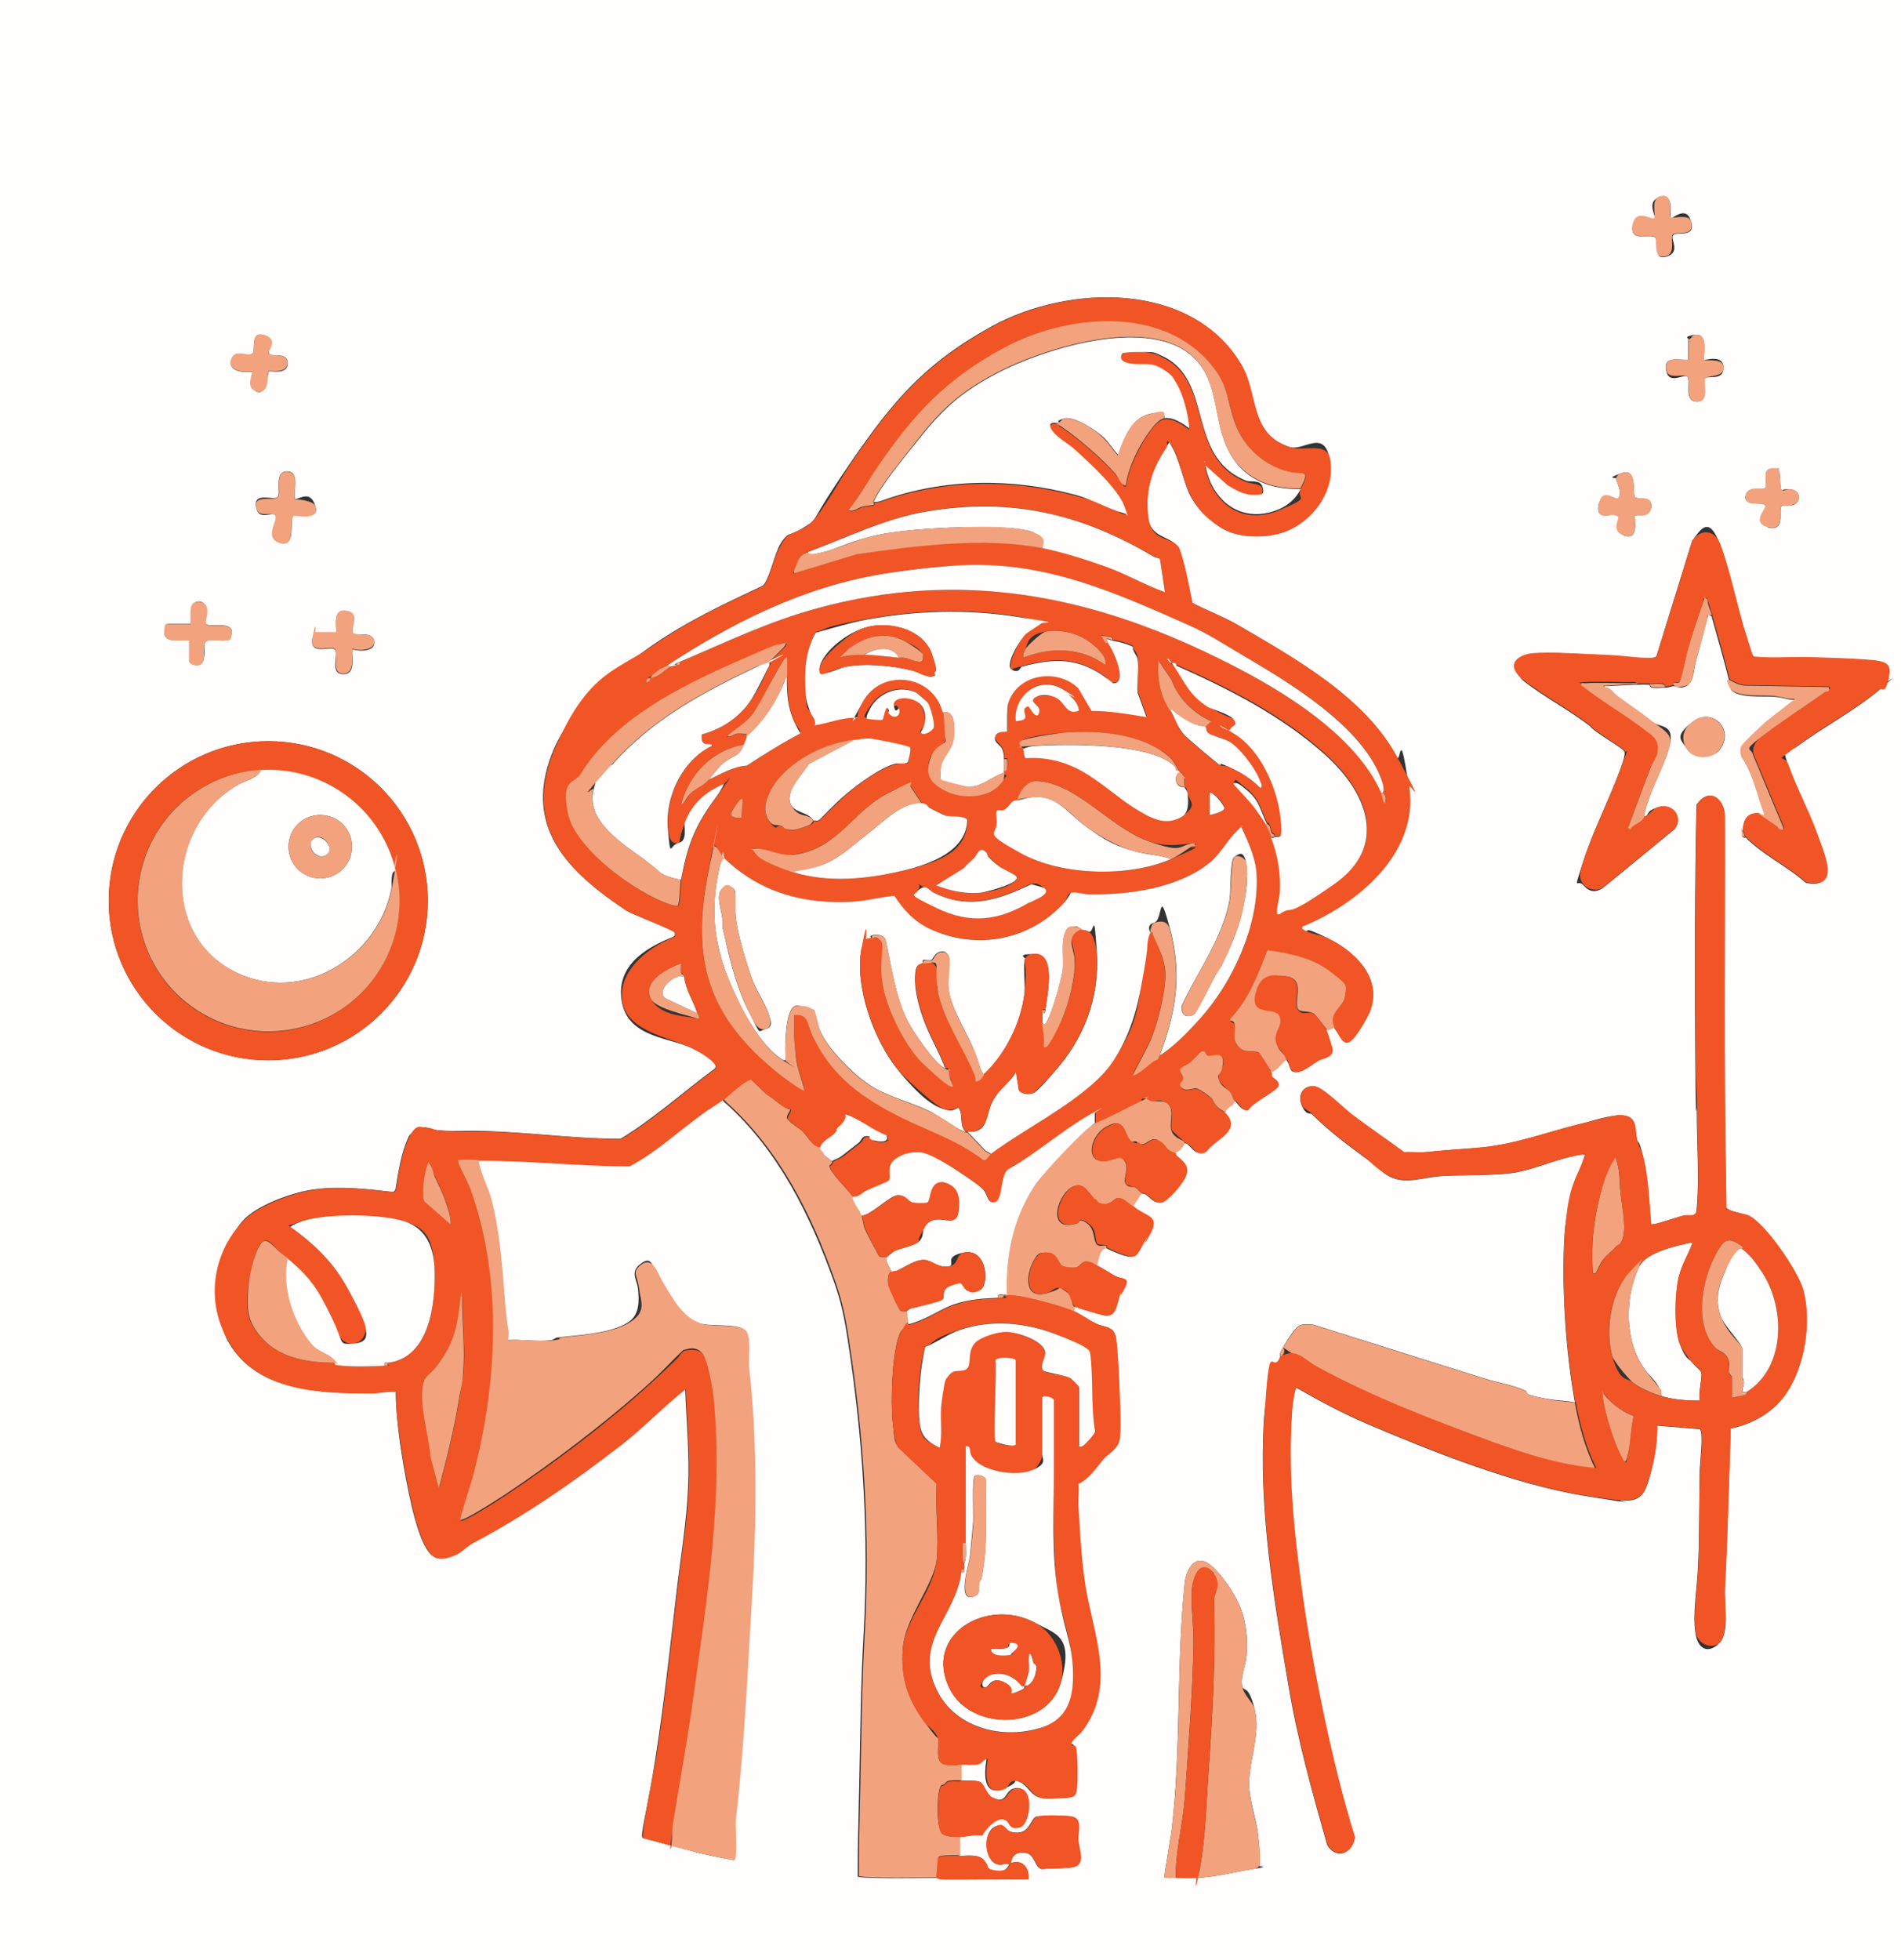 <?xml version="1.0" encoding="UTF-8"?>
<svg id="Layer_1" xmlns="http://www.w3.org/2000/svg" version="1.1" viewBox="0 0 647 667">
  <rect x="0" y="0" width="647" height="667" fill="#333333" stroke="none"/>
  <!-- Generator: Adobe Illustrator 29.4.0, SVG Export Plug-In . SVG Version: 2.1.0 Build 152)  -->
  <defs>
    <style>
      .st0 {
        fill: #f15525;
      }

      .st1 {
        fill: #fffefd;
      }

      .st2 {
        fill: #f2a37e;
      }
    </style>
  </defs>
  <g id="whzLj4.tif">
    <g>
      <path class="st1" d="M647,0v667H0V0h647ZM568.6,73.9c-.4-.4,1.4-8.4-3.6-6.9s-1.2,6.5-1.9,7.4-7-.1-7.4,2.3c-1.2,5.9,5.8,2.7,7.5,4s-1,8.1,4,6.6,1.2-5.9,2.2-7.3,7.9,1.2,6.2-4.6-6.3-.8-6.9-1.3ZM454.1,349.7c3.2,6,8.7.6,10.9-3.3,6.6-11.8-2.5-21.9-12.8-27s-5.8-1.6-8.2-2.8-1-.5-.9-1.4c18.4-7.5,39.6-24.7,36.4-47.2s-2.7-7.8-4.1-10.4c-11-20.5-34.9-33.7-54.4-45.1-4.9-2.8-10.3-4.8-15.3-7.4-1.3-6.3-2.4-12.7-4.5-18.7-2.9-4.4-9.7-2.9-10.6-10.9s1.3-16,6.3-23.4.2-2.6,1.7-.5c2.4,3.5,4.2,12,6.1,16.2s5.9,8.7,11.1,11.9c6,3.7,16.7,3.5,23,.5,8.9-4.2,15.6-14.1,13.7-24.2s-8.9-2.4-13.6-3.9c-13.9-4.5-10.6-18.1-16.6-28.2-16.8-28.3-58.6-27.2-84.7-12.9-23.2,12.8-33.9,25.7-48.5,47s-10.2,18-14.9,21.1-5.5,2.1-7,3.8-2.3,3.5-2.5,4.1c-1.3,2.8-3.2,10.7-5.1,12.3-13.2,6.2-25.6,12-37.6,20.3s-27.5,21.3-33.4,35.1c-11.3,26.2,4.3,41.7,24.8,55.3,1.9,1.1,15.9,6.5,16.2,7.3s0,1.2-.5,1.5c-9.8,3.8-19.8,10.2-17.4,22.4s17.1,11.9,24.3,15.7,8.4,4.7,7.3,6.7c-10.7,7.9-20.7,17-32.1,23.9-13.5,0-26.9-1.7-40.3-2.4s-14.6.1-21.5-.5-2.9-1.1-4.5-1-4.9,1.3-5.8,3.2c-2.5,5.1-3.6,12.4-4.5,18l-.7.8c-8.7-1-18.1-2.1-26.9-.9-6.9.9-17.6,4.7-22.8,9.2-10,8.5-12.9,32.1-6.2,43.2,10,16.7,31.3,16.8,48.5,17,1.3,0,7.6-1,8.2-.5,0,5.9.7,11.9,1.5,17.7,1.3,8.8,4,24.7,7.4,32.6,2.8,6.5,5.3,8,12,4.8,1.2-.6,3.7-2.9,5-3.6,17.8-9.5,34.6-21.1,50.7-33.5,7.6-5.9,14.3-13,21.9-19,.4,11.1,1.5,22.1,1,33.2-.5,12.2-2.6,24.4-4,36.5-2.2,18.6-4.2,37.4-7.1,55.9s-5.3,26.1-4.4,27.2c3.2.8,6.3,1.7,9.4,2.5s6,1.6,8.9,2.4c4.1,1,8.4,1.9,12.6,2.6,1.1-.8.3-12,.5-14.2,2.9-25,4-50.7,5.5-75.9,1.5-24.7,1.8-53-1-77.4s.9-10.6-1.2-12.8-11-1.3-14.4-2.1c-6.8-1.6-10.7-9.3-14.1-14.9s-3.1-8.6-7.3-5.2c-3.1,2.5-.8,5.3-.5,7.9.5,4.4.6,9.2-3.4,11.7-6.2,3.9-16.6,4.2-23.9,5.1-.8,0-1.3.8-2.1.9-4.6.7-10.5-.4-15.2,0,.6-4.6-.6-8.9-1-13.2-.9-11.6-1.7-23.5-4.6-34.8-1.1-4.4-3.7-8.8-4.4-13.4,17-.1,34.1,1.9,51.1,1.9,8.8-4.6,16.4-11.5,24.2-17.4,2.5-1.9,5.8-3.8,8.1-5.5,0,1,.6,1.4,1.3,2,17.8,16.1,28.5,37.8,36.6,60.4,2.5,7.1,3.6,12.5,4.7,19.8,5.2,33.2,7.3,66.9,5.4,100.5-1,17.3-1.1,35-1.5,52.5-.2,9.9-.5,19.8-.5,29.7.9.9,23.1.5,26.5.5s.8.5,1.7.5c9.9.1,19.9-.2,29.8,0,.4-3.8-2-7.1-6-5.5.5-2.8,2-4,5.2-3.5s3,5,5.5,5.5c3.1-.3,6.5-.2,9.5-.5,5.8-.5,3.1-5.4,2.8-9.2s1.6-7.7-2.7-8.3c-1.6-.2-10.3-.2-11.4.1-2.3.7-2.2,6.7-8.5,5.3-2.8-.6-3.3-3.7-6.5-1.3s-2.6,12.2,2.5,12.4c.9,0,4.8-1.3,2.2,1.3s-4.6.9-6,0-1-1.9-1.7-2.8c-1.8-2.2-5.6-1.5-8.3-1.5v-6.5c2.3,0,5.1-1,7.6-.5,1.1-2.3,5.1-6.5,7.8-5.3s2.3,3.4,5,2.5,5.1-15.2-2-13.1c-3.1.9-2.1,5.8-7.6,2.8-1.5-.8-3.3-4.7-3.7-5-1-.7-5.1-.5-6.7-.5v-5.5c1.7,0,4.1.2,5.6-.1s1.9-1.8,3.3-1.9c-.8,4.7-1.5,13.2,5.9,10.2s1.1-3.5,4.7-2.5c3.6,1,4.2,5.4,8.7,5.8,1.5.1,8.2-.2,9.3-.5s1.6-1.5,1.7-2.3c.4-1.8.3-13.7-.4-14.9s-1.4-.7-1.4-.8c-.5-.8,2.8-3.4,3.5-4.2,10.9-14.1,5.4-29.5,2.1-45.1-2-9.2-2.5-21.3-3.2-30.8-.2-2.8.2-5.7,0-8.5,3.6-1.7,6.1-5.6,8.7-8.6s4.6-3.5,5.2-6,.3-12.9.1-16.4c-.2-5.1-.5-12-1-17-.6-6.1-2.9-4.7-6.9-6.5s-5.3-3.3-7.5-4.2l.5-1.5c1.5.6,8.9,2.8,10.3,3,4.1.4,3.8-5,5.2-8.1s.8-.5,1.1-1c2.2-4.1-.3-3.1-2.6-4.2s-4.6-2.8-6.5-3.7c.4-1.7.8-5.6,3-6,2,1.1,7.2,3.4,9.3,3s3.4-5.2,4.3-6.6.8-.4,1.1-1c3.6-6.5-1.5-5.8-5.6-9.4l3-4.5c.2.1.9,0,1.4.3,1.9,1.2,3.1,3.4,5.7,2.6s6.5-6.6,6.8-7.1c2.8-4.3,1.1-6.1-2.2-8.8s-.2-.9-.3-1c1.1-.2,2.8-1.9,3-3,.1,0,.9-.2,1.3.2,1.9,1.5,2.9,4.1,6,2.4,3.1-4.3,12.1-7,6.7-13,0-2.1,2.9-2.1,3-4,0,0,.7,0,.9.3.9,1.1,2.3,3.1,3.7,2.6.9-2.4,10-7.1,10.3-8.3s-1.7-2.5-2.2-3.2-.2-1.3-.3-1.5c2.1-.4,3.1-3,5-4,1.4-.3,1.6,3.3,2.6,3.9,2.2,1.3,6.4-2.4,8.4-3.6s5.1-1,4.9-4-1.7-5.7-2-6.3l2.5-1ZM91.4,126.4c.4-.4,6.4,1.4,6.5-2.7s-5.5-2.2-6.2-3.2,1.3-5.5-1.6-6.4c-5.3-1.7-2.9,5.5-4.2,6.3s-6.5-.6-7.2,2.1c-1.2,4.1,4.5,4.3,7.3,4-.6,2.2-1.1,6.4,1.9,6.9s3.2-6.4,3.6-6.9ZM574.6,115.4v7c-3.4.2-8.5-1.5-7.5,3.7s6.2.7,7.3,2.2-1.4,8.3,3.1,8.4,1.9-6.7,2.8-7.9,6.3,1,6.3-3.7-6.3-2.4-6.6-2.7c-.6-.6,1.8-9.3-3.2-8.5s-1,1.6-2.3,1.5ZM605.4,160c-.2-.3-1.7-.6-2.2-.6-3.9.2-1.4,5.1-2.3,6.5s-6.2-.9-6.8,2.9,5.8,1.8,6.7,3.1-.5,7.2,1,7.6c6.3,1.5,3.2-6.3,4.6-7.3s2.6,0,3.7-.3c3.1-.9,2.9-5.2-.9-5.4s-2.4.9-3,0c-.5-1.3-.2-5.5-.8-6.4ZM100.4,169.9c-.6-3,1.8-9.6-2.8-9.5s-1.7,7.7-3.2,8.8-8.1-1.9-7.3,3.2,5.5,1.5,6.6,2.9-2.3,8.3,1.6,9.4c5.9,1.7,2.9-7.9,4.6-9.2s9.1,2,7.4-3.4-5.2-2.3-6.9-2.3ZM556.6,169.3c-1.3-.8,1.1-10.3-4.7-8.3s-1.8,1.6-1.8,1.7c-.1,1.2,2.2,4.7.8,6.7s-6.2-.7-6.8,2.2c-1.2,6.2,4.4,2.5,6.5,4s-.2,5.9,2.3,6.7c5.3,1.7,3.1-6.4,3.6-6.9s5,.9,5.5-2.8-4.5-2.7-5.4-3.3ZM594,284.8c5.6,5.9,14.5,10.1,20.6,15.6,12,2.6,5.7-11.2,3.6-17.1s-6.9-15.2-9.6-22.9,0-4.1,2.9-6.3c8.6-6.4,20.4-12.7,28.3-19.5s2.6-2.5,2.7-2.7c1-4.5-.9-6.7-5.2-7.1-6.5-.6-14.4-.8-21-1s-12.9.4-19.3-.2c-.8-.5-2.2-5.5-2.6-6.8-3.3-10.3-5.3-21.5-9-31.5s-6.5-5.4-9.5-1.2l-12.2,39.4c-1.3.5-2.6.5-4,.5-4.3-.2-9.1-.9-13.5-1-7.1-.3-18.4-1.3-25-.5s-5.8,6.9-2.3,9.5c7.1,5.4,15.1,9.6,22.2,15,1.3,2.1,11.4,7.5,11.8,8.8s-1.2,5.2-1.7,6.7c-3.8,10.2-9.4,21.1-12.6,31.4s-1.9,4.8.4,7.4,4.4,2.2,6.5.9l24.5-20.1c2.9-4-.8-8.6-5.5-7.4s-2.9,2.7-5,3.3c1.2-7.9,7.1-17.1,8.8-24.5s-3.5-5.8-6.2-8-7.9-5.7-11.8-8.6-2.2-2.8-4.3-2.9c-.1-.8.7-.5,1.2-.5,3.2-.2,6.7-.4,9.8-.5s3,0,4.5,0c-.5,1.6,3.4,1,5,1s2.3-.5,3-.5c1,0,2,.6,3.1.4,4.1-.7,3.7-5.7,4.5-8.5,1.3-4.9,2.6-9.7,3.9-14.6s-.6-1.4,1.5-1.2c2,7.2,4.2,14.7,6,22s-.2,1.5.3,2.5c1.8,3.7,11.3,2.7,15,3s4.8,1.2,7.3,1l-9.6,7.5c-1.3,1.1-8.5,8-8.8,8.8s-.2,2.2.1,3.2c4,5.8,5.2,12.8,7.7,19.3.4,1.4-1.3.2-1.9.2-4,0-5.1,2-5.5,5.5s-.3.3-.3.7c0,2.2,1.2,1.7,1.3,1.8ZM64.9,212.3h-7.7c-.5,0-1.3,2.1-1.3,2.8,0,4,5.9,2.5,8.5,2.7v7.2c0,1,4.2,2.7,4.9-.6s-.4-4.9.8-6.1,5.2,0,6.9-.5,1.9-2.4,1.9-2.8c0-3.7-7.8-1.4-8.8-2.7s1.6-7-2-7.6-3.1,4.7-3.2,7.5ZM114.4,215.3h-7c0,0-1,1.3-1,1.4-1.4,6.6,5.6,3.1,7.4,4.2s-1.9,8.2,2.8,8.5,3.1-5.9,3.3-8.5c2.4.9,8,.9,7.5-2.7s-6.5-1.7-7.3-2.7,1.5-6.9-2-7.5c-4.9-.9-3.6,4.3-3.7,7.5ZM585.3,255.1c5.3-6.8-2.6-14.7-9.2-9.5s-3.9,6-1.9,9.3,8.6,3.4,11.2.2ZM145.6,306.5c0-30-24.3-54.3-54.3-54.3s-54.3,24.3-54.3,54.3,24.3,54.3,54.3,54.3,54.3-24.3,54.3-54.3ZM435.7,461.7c-3.1,7.1-5,13.1-5.5,21.2-1.9,30.7,3.3,61.1,8.4,91,3.1,18.5,8,35.8,13.1,53.9,3.1,5.1,8.5,3,9.4-2.5-8.5-27.3-14-54.7-17.9-83s-5-41.1-3.5-62.4c0-1.3.8-7.2,1.5-7.7,7.7,4.4,15.5,8.6,23.6,12.1,22.5,9.6,51.1,21,75.1,24.8s8.8,1.4,11.9,1.5,5.1,0,7-2,3.1-7.8,3.5-9.5c1.1-4.5,1.8-9.3,1.7-14l14.5,1.2c1.4,1,0,11.8,0,14-.2,10.4-.1,20.7-.5,31s-1.9,16.9-1,24,5.4,7.1,8.5,3.4,1.3-13.5,1.5-17.9c.4-8,.7-15.9,1-24s.7-20.5,1-30.7c7.4-1.5,14.6-5.5,18.9-11.9,6.3-9.3,8.7-24.2,5.8-35.1-1.7-6.2-12.9-22.8-18.6-25.4-1.8-.8-5.8-1.4-7.1-2.3-2.2-1.5-.6-5.4-.6-7.5-.8-41.7-.3-83.6-.4-125.4.3-6.4-5.4-11.1-9.6-4.6-.6,28.7-.6,57.7-.4,86.6s.5,12,.5,17.9c0,9.9.9,23,0,32.5s-2.1,2.2-4.7,2.8-10.3,3.4-10.9,2.9c-.7-7.5-1-15.2-2.6-22.6s-1.9-4.6-2.2-6.3c-.7-3,.1-7.2-4-8s-11.3,1.8-14.6,2.6c-12.2,2.9-22.9,7.3-35.7,8.3-6.3.5-11.8.8-18,1.5-2.3.2-4.7-.1-7,0-5.8-4.3-11.9-8.4-17.7-12.8s-10.2-9.8-13.3-9.7c-3.9.1-5.2,3.6-3.6,6.9s2.7,2,3.4,2.7c5.6,5.5,10.7,9.4,17.1,14.1s6.3,5.5,9.4,7.1c5.2,2.7,11.5.2,17.2-.2,7.7-.5,16.4-.1,23.9-1,6.2-.7,13.4-3.9,19.6-5.4s3.8-.7,5.7-1c-3,8.8-6.4,17.9-7,27.2-1.1,17.7.4,39.9,3.5,57.2-2.6-.6-5.7-.6-8.2-1s-6.5-1.2-7.4-1.6-.7-1.1-1.2-1.4c-3.8-1.8-10-2.9-14.2-4.2-19.3-6.1-38.8-12.2-58.1-18.3-1.9,0-3.6-.5-5.2.7s-5.1,7.1-5.7,8.3-.2,1.7-.3,1.9ZM407.2,639c6.7-.3,12.8-2,19.2-3s2-.9,2.2-1.1c.5-.9-.2-8.9-.4-10.6-.6-5-2.6-10.6-3-15.5-.6-9.3,4.1-18.1,1.8-27.3s-3.9-5.2-4.3-8.2,1.2-6.5,1.5-9.5c.6-5.3,0-11.3-1.8-16.2s-6.9-12.6-11-15.5c-5-3.5-7.8,2.5-8.2,6.7-2.9,27.9-1.1,56.4-4.5,84.4l-2.5,15.5c0,.5,3.3.2,4,.3,2.3,0,4.7.1,7,0Z"/>
      <path class="st0" d="M145.6,306.5c0,30-24.3,54.3-54.3,54.3s-54.3-24.3-54.3-54.3,24.3-54.3,54.3-54.3,54.3,24.3,54.3,54.3ZM88.9,262c-18.7,1-34.8,13.6-40.2,31.6-5.4,17.9.9,37.3,15.9,48.6,15,11.2,35.4,11.9,51.1,1.6,15.7-10.2,23.3-29.2,19-47.4-4.9-21-24.2-35.5-45.8-34.3Z"/>
      <path class="st2" d="M100.4,169.9c1.7,0,6.3.6,6.9,2.3,1.7,5.4-6.7,2.9-7.4,3.4-1.8,1.3,1.2,10.9-4.6,9.2s-.5-7.8-1.6-9.4-5.9,1.3-6.6-2.9,5.5-2,7.3-3.2-1.4-8.8,3.2-8.8,2.2,6.5,2.8,9.5Z"/>
      <path class="st2" d="M574.6,115.4c1.2.1,1-1.3,2.3-1.5,5.1-.8,2.6,7.9,3.2,8.5s6.6-.7,6.6,2.7-5.5,2.5-6.3,3.7,1.7,8-2.8,7.9-2-6.9-3.1-8.4-6.6,1.1-7.3-2.2c-1-5.2,4.1-3.5,7.5-3.7v-7Z"/>
      <path class="st2" d="M64.9,212.3c.2-2.8-1.3-8.2,3.2-7.5s1.4,6.8,2,7.6c1,1.3,8.9-1,8.8,2.7s-1.6,2.7-1.9,2.8c-1.7.5-5.7-.8-6.9.5s-.5,4.4-.8,6.1c-.7,3.3-4.9,1.6-4.9.6v-7.2c-2.6-.2-8.5,1.2-8.5-2.7s.8-2.8,1.3-2.8h7.7Z"/>
      <path class="st2" d="M114.4,215.3c.1-3.2-1.2-8.4,3.7-7.5s1.1,6.3,2,7.5,6.8-.5,7.3,2.7-5.1,3.7-7.5,2.7c-.1,2.7,1,8.8-3.3,8.5s-1-7.4-2.8-8.5-8.8,2.4-7.4-4.2.9-1.4,1-1.4h7Z"/>
      <path class="st2" d="M568.6,73.9c.6.6,6.1-1.2,6.9,1.3,1.7,5.8-5.3,3.3-6.2,4.6s1.1,6.4-2.2,7.3c-5,1.5-2.7-5.7-4-6.6s-8.7,1.9-7.5-4,6.7-1.4,7.4-2.3-1.3-6.4,1.9-7.4c5.1-1.5,3.2,6.5,3.6,6.9Z"/>
      <path class="st2" d="M556.6,169.3c.9.6,6-1,5.4,3.3s-5.1,2.4-5.5,2.8,1.6,8.6-3.6,6.9-1.3-6-2.3-6.7c-2.1-1.5-7.7,2.3-6.5-4s5.9-1,6.8-2.2c1.4-2-.9-5.5-.8-6.7s1.7-1.7,1.8-1.7c5.8-1.9,3.5,7.6,4.7,8.3Z"/>
      <path class="st2" d="M91.4,126.4c-.4.5.5,7.7-3.6,6.9s-2.4-4.7-1.9-6.9c-2.8.3-8.4,0-7.3-4s5.6-1,7.2-2.1-1.1-8,4.2-6.3.8,5.4,1.6,6.4,6.3-.6,6.2,3.2-6.1,2.3-6.5,2.7Z"/>
      <path class="st2" d="M605.4,160c.6.9.3,5.1.8,6.4.6,1,2,0,3,0,3.9.1,4.1,4.5.9,5.4s-2.9-.2-3.7.3c-1.4,1,1.6,8.8-4.6,7.3s-.3-6.5-1-7.6-7.4,1-6.7-3.1,6-1.6,6.8-2.9-1.6-6.3,2.3-6.5,2,.3,2.2.6Z"/>
      <g>
        <g>
          <path class="st2" d="M400.2,639c-.7,0-4,.2-4-.3l2.5-15.5c3.5-28,1.6-56.4,4.5-84.4.4-4.3,3.3-10.2,8.2-6.7,4.1,2.9,9.3,10.8,11,15.5s2.4,11,1.8,16.2-1.9,6-1.5,9.5,3.6,5.6,4.3,8.2c2.3,9.2-2.4,18-1.8,27.3.3,5,2.3,10.5,3,15.5s1,9.7.4,10.6-1.8,1-2.2,1.1c-6.4,1-12.5,2.7-19.2,3,0-.9.8-1.4,1-2.3,2-10.3,2.3-21.5,3-31.9,1.4-20,2.6-39.9,2-59.9s1-8.2-.5-10c-3.6-4.1-6.6,1.9-7,5.5-.5,5.5.6,13,.5,19-.3,16.9-1.8,36-3,52.9-.7,9-3.2,17.8-3,26.7Z"/>
          <path class="st0" d="M407.2,639c-2.3.1-4.7,0-7,0-.2-9,2.3-17.8,3-26.7,1.3-17,2.7-36.1,3-52.9.1-6-1-13.5-.5-19s3.4-9.6,7-5.5.4,7.3.5,10c.6,20.1-.6,39.9-2,59.9-.7,10.4-1,21.6-3,31.9s-.9,1.4-1,2.3Z"/>
          <g>
            <path class="st2" d="M246.3,373.7c1.5-1.1,7.6-6.9,9.2-6.5l5.2,5c2.2,1.3,4.2,3.3,6.3,4.5s1.7.4,1.8.5c.6.7-1.4,2.3-.9,3.4s4.4,3.5,5.2,4.3c1.9,1.8,3.2,5.2,6.2,5.3-.3,1.5,1,1.5,1.3,2.9l2.7,2.1c0,0-.2,1.1-1,1.3-.2,2.2,6.5,8.5,8,10.7,0,2.2,2.6,4.6,3,6.5.9,4.1.5,3.7,2.5,7.4s3.2,6.2,3.5,6.4c.4.3,2,.4,2.5.2-.5,2.1,1.2,3.1,1.5,5-1.2.6-1.2,3.4-.9,4.6s3.7,8.6,4.2,8.8,1.7.2,2.2,0l.5,4.5c-.5.1-2.4,2-2.7,2.5-3.1,5.6-3.5,24-2.8,30.7s.6,6.7,1.9,8.6l13.1,12.4c-.6,8.3.8,17.7,0,25.9s-10.7,19.8-11.5,29.9,1.5,17.2,7.3,25.2,4.4,4.8,4.6,5.4c.8,2.6-1.4,8.4,2.4,9.1s4.1,0,5.7,0v5.5c-1.4,0-2.8-.1-4.2.1s-1.3,1.5-2.7,1.5c-1.7,1.9-1.7,14.1,0,16.1s4.9,1.3,6.4,1.3v6.5c-1.3,0-6.9-.2-7.4.6l-.6,6.9c-3.3,0-25.5.4-26.5-.5,0-9.9.3-19.8.5-29.7.4-17.5.5-35.1,1.5-52.5,1.9-33.6-.2-67.3-5.4-100.5-1.1-7.3-2.2-12.7-4.7-19.8-8-22.6-18.8-44.3-36.6-60.4-.6-.6-1.2-1-1.3-2Z"/>
            <g>
              <path class="st0" d="M228.3,628c-3.2-.8-6.3-1.8-9.4-2.5-.9-1.1,3.8-23.8,4.4-27.2,2.9-18.5,4.9-37.3,7.1-55.9s3.5-24.2,4-36.5c.5-11.1-.6-22.2-1-33.2-7.6,6-14.3,13.1-21.9,19-16,12.4-32.8,24.1-50.7,33.5-1.3.7-3.8,3-5,3.6-6.7,3.2-9.2,1.7-12-4.8-3.4-7.9-6.1-23.8-7.4-32.6s-1.6-11.8-1.5-17.7c-.6-.6-6.9.5-8.2.5-17.2-.1-38.4-.3-48.5-17s-3.8-34.6,6.2-43.2c5.2-4.4,15.9-8.2,22.8-9.2,8.8-1.2,18.1-.1,26.9.9l.7-.8c.8-5.6,2-13,4.5-18s3.9-3.2,5.8-3.2,2.9.9,4.5,1c6.9.6,14.6.1,21.5.5,13.5.7,26.9,2.4,40.3,2.4,11.5-6.9,21.4-16,32.1-23.9,1.1-2-5.6-5.8-7.3-6.7-7.2-3.8-22.3-5.7-24.3-15.7s7.6-18.5,17.4-22.4c.6-.3.7-1,.5-1.5-.3-.8-14.3-6.2-16.2-7.3-20.5-13.5-36.1-29-24.8-55.3s21.1-26.5,33.4-35.1,24.4-14.1,37.6-20.3c1.8-1.7,3.7-9.6,5.1-12.3s2.1-3.6,2.5-4.1c1.5-1.7,5-2.5,7-3.8,4.7-3.1,11.3-15.8,14.9-21.1,14.6-21.4,25.3-34.2,48.5-47,26-14.3,67.9-15.4,84.7,12.9,6,10.1,2.6,23.7,16.6,28.2,4.7,1.5,12.5-2,13.6,3.9,1.9,10.1-4.8,20-13.7,24.2-6.3,3-17,3.2-23-.5-5.2-3.2-8.5-6.3-11.1-11.9s-3.7-12.7-6.1-16.2-1.3,0-1.7.5c-5,7.4-7.3,14.1-6.3,23.4s7.7,6.5,10.6,10.9c2.1,6,3.2,12.5,4.5,18.7,5,2.6,10.4,4.6,15.3,7.4,19.4,11.3,43.4,24.6,54.4,45.1s3.7,7.6,4.1,10.4c3.1,22.5-18,39.7-36.4,47.2-.2.9.2,1,.9,1.4,2.4,1.2,5.5,1.4,8.2,2.8,10.3,5.1,19.4,15.2,12.8,27s-7.7,9.3-10.9,3.3,3.1-6.6,3.5-10.8-2.2-6-4.9-8.2c-6.3-5-13.7-6.2-21.5-7.4-3.3,8.1-6.3,16.8-12.6,23.2-.4,1.6,1.1,1.1,1.4,2,.6,1.8-.6,4.4.5,6.5,2.3,4,5.6,1.8,7.8,3.2s3.6,5.5,4.2,6.5-.1.9.3,1.5,2.6,1.5,2.2,3.2-9.3,5.9-10.3,8.3c-1.5.5-2.8-1.5-3.7-2.6s-.9-.3-.9-.3c-.3-.3-.8-2.2-1.6-3.2s-3.5-3.2-3.8-4.2c-.8-2.5,1.2-3.6,1.4-5.4.5-4.8-3.6-2.2-5.2-2.7s-.4-1.9-2-1.4-3.1,3.1-4.1,3.9-3.1,1.9-3.2,2.1c-.5.9,1,2,1,3.2s-1.6,1.9-.6,3c1.4,1.6,3.4.2,4.8.3s4.7,2.7,5.6,3.6.9,1.8,1.9,2.8,2.6,1.8,2.8,2c5.4,6-3.6,8.7-6.7,13-3,1.8-4.1-.9-6-2.4s-1.2,0-1.3-.2,0-.7-.3-.9c-.6-.5-4.1-3.6-4.2-3.9-.7-2.6,1.4-7.4-1.7-9.2s-3.2-.2-5-.5-1.6-1.2-2.9-1-.3.8-.7,1c-5.3,2.5-10.3,5.5-15.6,7.5v-3.5c-.6.3-1.3.5-1.9.8-9.2,5.2-18,13-27.2,18.3-3,1.3-2.8,10.8-4.7,11.3-2.6.8-3-2.7-3.9-3.9s-4.8-3.9-6.5-5c-3.2-2.3-11.9-7.9-15.5-8s-7,1.5-8.2,2.3c-3.4,2.3-1.2,5.9-2.2,7.3s-6.5,2.8-7.6,3.4-2.7,2.4-4.7,2.1c-1.5-2.2-8.2-8.5-8-10.7.9-.2,1-1.2,1-1.3.6-.5,2.9-1.4,3.6-2,1.8-1.4,3.5-2.8,5.4-4.2s1-2.8,3.7-2.2.3,1,1.3,1.3c1.9.5,5.7,1,4.5-1.7-4.9-1.7-9.1-5.6-13.9-7.1.2,2.4-1.8,3.4-3,4.9s-.3,1.1-.8,1.6c-1.2,1.3-4.3,2.6-4.7,4.5-3,0-4.3-3.5-6.2-5.3s-5-3.8-5.2-4.3c-.5-1.1,1.5-2.7.9-3.4s-1.1,0-1.8-.5c-2.1-1.3-4.2-3.3-6.3-4.5l-5.2-5c-1.6-.5-7.6,5.3-9.2,6.5-2.3,1.7-5.6,3.6-8.1,5.5-7.9,5.8-15.5,12.8-24.2,17.4-17,0-34.1-2-51.1-1.9-1.9,0-4.5-.3-6.3,0s-.9-.3-.7.8c.2,1.5,3.4,7.1,4.2,9.3,10.7,30.4,9.1,65.1,1.2,95.9-1.4,5.5-3.5,10.8-4.8,16.4.8.9,13.4-7.3,14.9-8.3,16.4-10.8,35.4-25.2,49.8-38.4s7.4-7.4,11.2-11c1.9-.5,4.7-.7,6.2.7,2.3,2,3.9,12.5,4.2,15.8,3.3,34.2-2.4,67.9-6.9,101.5-2,14.6-4.7,29-7,43.4s-.2,5-.5,7.2ZM442.7,166.4c3.5-6.8,1-4.5-4-5.7-8.2-2-15.3-8.5-18.2-16.3s-2.1-12.6-8-19.9c-16.8-20.6-49.5-17.5-70.8-5.9-19.6,10.6-30.5,22.3-42.8,40.3s-6.3,10.2-10,14.9c1.5.8,3-.7,4.4-1.1s3.8-.5,4.1-.7,0-.7,0-.9c1,0,1.8-.2,2.8-.5,21.1-7.5,44.1-7.7,65.8-1.9s11,4.8,16.9,6.4c0-.9,0-1.6-.3-2.5-2.2-6.1-12.3-15.2-17.3-19.7s-6.6-4.4-7.7-6.8,1.8-1.7,2.7-2c-.2,1.1.6,1.1,1.2,1.5,5.5,3.7,13.9,10.9,18.2,15.9s1.7,3.6,3.5,4.1c.7-4.5,2.4-8.7,4.5-12.7s5.6-9.7,8.5-10.2,6.3,1.8,8.5,3.5c-.3-4.9-1.9-11.5-4.6-15.7s-3.7-4.1-4.6-4.6c-4-2.4-5.9-1.3-10-1.7s-5.3-.9-3.6-3.5,9.1-.6,10.5-.4,2.3.8,3.2,1.3c17.7,8.3,7.9,34.2,28.5,42.4,1.4.6,5.1.6,5.5,2.1.6,2.6-1.1,2.7-3.2,2.7-3.2,0-6-1.8-8.7-3.3l-7.5-6.7c2.2,12.3,12.4,20,24.7,15s6.1-3.8,7.7-7ZM409.9,156.9v.5c.3-.2.3-.3,0-.5ZM274.8,187.9c-3,1.1-2.9,2.6-4.2,5.5s-.6,1.3,0,1.5l21.1-6.4c19.8-3,43.4-5.9,63.1-2.1s15.2,4,21.5,6.3,13.3,6.2,20.2,8.7l-1.7-11.2c-.3-.5-1.5-.5-2.2-.9-24.4-14.4-48.4-20.2-77-15.4-14.1,2.4-27.5,9-40.8,13.9ZM470.6,269.8c.9-1.2-.3-4.2-.8-5.5-7-18-31.4-32.3-47.3-41.6-5.8-3.4-11.1-6.9-17.3-9.7-25.5-11.3-48.9-22-77.8-20.7-8.8.4-18.4,1.5-27,3-26.7,4.4-50.8,16.3-73.1,31s-5.4,2.7-6,4.5c-.9.2-1.2-.2-1.3,1.5,1.6-.7.9-.6,1.3-1.5,3.9-.9,4.7-2.8,7-4s1.4-.3,2-.5,1.3.5,1-1c15.4-6.7,30.6-13.9,46.9-18.3,48.4-13.2,92.5-4.8,136.6,17,19.5,9.7,46.3,25.2,55.4,45.8s.6,3.5,1.2,3.5c.6-1.3.6-2.8-.7-3.5ZM377.2,218.8c1.8,2.2,6.8,13.6,1.7,13.5s-1.3-1-2.1-1.6c-9.5-7.2-18-7.1-29.2-4s-1.5,2-3.3.9,3.2-10.9,5.1-12.3l4.8-3.2c.6-1-7.1-2.2-7.9-2.4-17.2-2.7-34.6-2.2-51.7,1s-11.4,2.9-17,4.4c-3.5,6.3-3.8,13.7-3.4,20.8s.9,4.5,1.8,6.7,1.8,2.1,1.3,4c4.8-.8,9.5-2.9,14.5-2.5,0-1.7,1-3.9,1.8-5.4,6.4-11.7,23.9-9.4,27.2,3.4s.3,6.5,1,9.7c-.2,1.3-4.5,3.8-5.3,6.2-1.7,5,.6,8.5,4.9,10.8s14.2,3,18.6-1.8,1.6-2.2,1.8-4.4,0-.3,0-.5c1.5.8,1.1-3.8,1-4s-.7,0-1,0c0-1.2,0-2-.5-3.3-.7-1.8-3-2.6-2.5-4.4s3.6-1.4,4-1.8-.2-7.5.5-9.7c3.1-10,16.6-12,23.8-5l4.5,7.7c6.3,0,12.5,1,18.7,2.1l-3-8.3c-.5-3.4.6-8.2,0-11.4s-1.8-2.6-1.7-4.3c-2.2-1-4.4-1.6-6.8-2,.3-1.7-3.1-1.2-4-1.5.6.7,1,1.7,1.6,2.4s.8,0,.9.1ZM373.4,220.6c-4.7-4.6-10.8-6.6-17.4-5.7s-6.4,5-7.1,6.1-.7,1.9-.7,2.8c9.3-3.7,19.7-3.6,28,2.5.4-2.5-1.1-4.1-2.8-5.7ZM261.8,225.3c.7-.4,4-3.9,5-4.8s1-1.3.8-1.7c-5.7,1.9-11.3,4.1-16.9,6.5-19.3,8.5-41.6,19.7-52.9,38.2-2,3.3-5.1,9.6-4.3,13.4,2.5,12.2,23.3,27.2,34.6,30.9.9.3,1.8.6,2.8.5.6-.6.8-7.8,1-9,2.5-13.1,4.9-18.4,12.5-28.9s2.2-3.4,2-3.6c-6.2,2.6-10.7,6.6-13.2,13s-1.7,6.9-2.1,7c-3.1.7-3.5-2.5-3.7-4.8-1-10.9,5-23.5,15-28.2-.4-1.1-2.1,0-3-1.2s-.6-1.9-.4-2.7c6.8-1.9,13.1-6,16.9-12s3.8-7,5.3-10.1,1.1-1.3.7-2.5ZM267.8,230.3c0-2.2,0-4.3,0-6.5-.5-.7-4.3,6.1-4.6,6.7-2.4,4.4-4,8.6-7.3,12.7s-5.8,4.9-8.6,7.4c1.1.6,2-.6,3.2-.8s2.6.2,3.8,0c-.2.4-.6,2.5-1,3.5-10.7,1.9-18.9,10.1-21.5,20.5,1.5-.7,2.1-2.7,3.2-3.8,1.8-1.8,5-3.1,6.3-4.7,4.2-1.9,8.3-4.5,13-4.8,5.9-3.8,11.7-7.6,18-10.8.6-1-1.2-2.5-1.6-3.5-2.6-5.4-2.7-10.1-2.8-15.9ZM410.2,247.3l2-2c-5.9-2.7-11.4-7.7-13.5-14.1l-4-5.9c-.8-.1-.5.7-.5,1.2-.3,5.6,1.2,11.1,4,15.2s2.3,6,5.2,8.8,11.1,9.6,11.8,9.9,2,.1,2.6.4c4.3,1.8,7.9,3.9,11.1,7.4.4-1-.2-2.9-.7-3.8-1.6-3.6-6.6-10.2-10-12.1s-5.7-1.7-7-2.8-.7-1.8-1-2.2ZM432.7,284.8c2.2,5.5,3.3,11.9,3,18.2s-1,4.9-1,7-.1.9.8.8c5.8-3.7,12.9-6.3,18.6-10.2,18.6-13,11.5-30.8-2.7-43.8-14.7-13.4-32.6-22.5-50.7-30.5s0-1.2-1.6-1,.7,1.3.7,1.3c3.8,5.7,5,9.6,11.3,13.6s8.9,4.2,9.1,4.6c1.2,2.1-1.3,3-1.4,3.1-.5,1.6.7,1.1,1.4,1.5,10,6.3,15.9,21.5,16,32.9,0,2.4-.5,2.3-2.4,2.2v-.7c-1.4-.6-1.1-1.8-1.6-3s-.8-.7-.9-.8c-2.4-5-2.5-8.1-7.4-12s-2.8-2.5-4.1-1.8c2.3,2.8,5.4,5.8,7.5,8.6s2.9,3.9,3.5,5.1,1.6,3.5,2,4.5ZM363.4,236.1c-.5-.5-.7-1.1-1.6-1.6-8-5-16.9,2.2-16.1,10.8,5.3-.3,2.5-2.1,3-4.2s1.2-.8,1.3-.8c.5,0,1.8,3.4,3.2,3,2.2-3-2.4-4-1.5-5.5s5.7-1.2,7-.8c4,1.4,3.9,6.6,8.5,4.7-.2-2.6-2.1-4.1-3.8-5.7ZM311.6,235.5c-5.3-2.6-11.8-.4-15.1,4.3s-2.2,4-1.8,4.5,5.2.6,5.4.4c.4-.3,1-6,2.1-3.2s0,1.4.8,1.8c1.7,1.1,3.3-.2,2.7-2.3s-1.6.3-1.8-1.2c-.5-3.5,8.9-3.5,10.4,2s.3,4.7-1.2,7.1c.3,1.7,4.2-.8,4.4-1.6.5-1.4-1.1-6.9-2-8.3s-3.7-3.5-4.2-3.7ZM401.2,262.3c-.4-1.3-1.8-3.5-2.7-4.3-9-8.3-24.2-9.6-36-8.7s-14.7,2.4-15.2,3c-.9,1.1.9,2.3,1,2.5.2.6.2,2.9.8,3,7-.5,13.4,1.2,19.3,4.5,6.2,3.5,11.9,9,17.9,12.6s10.4,6.3,16.1,2.7,2.2-5.1,1.8-7.7-.9-1.8-1-2.2c-.3-1.6.3-4.9-2-5,0-.1,0-.5,0-.5ZM290.8,251.8c-9.6,1.1-19.9,6-26.1,13.6-2.9,3.5-6.1,9.7-3,13.9s2.2,1.1,4.2,1.8,1.9,1.1,2.7,1.3c2,.4,4.9-.8,6.9-1.6s1.3-1.4,1.3-1.4c.3-.1,1.1.2,1.8-.1s8-7.8,9.6-9.1c3.9-3.2,11.6-9,16.4-10.1s3.8.2,4.4-.6.8-4.8.7-5c-.5-.7-12.1-3-13.7-3s-3.5.3-5.2.5ZM346.2,272.3c-2.3.3-2.2,1.5-3.8,2.9s-3.4.6-3.1,3.8c.6,5.6,3.5,8.7,8.2,11.3,13.9,7.7,36.7,8.3,51.2,2s5-3,7-4.3,1.3.1,1-1.2c-5.9.8-10.3,1.4-16.1-.7-12.7-4.6-24.4-19.8-37.6-20.3-3.5-.1-5.9,3.4-6.7,6.5ZM313.8,273.3l-3.6-5.4c-1.7-1-6,.9-7.7,1.8-12,6-17.2,19-31.9,21s-9.1-2.5-14.7-2c1.1.8,2.4,2.8,3.4,3.5,2.2,1.4,8,3.7,10.6,4.5,12.4,3.9,25.7,2.4,38.1-.6s21.1-6.5,21.3-17.1c-.3-1.3-5.8-1.1-7.1-1.4s-4.5-2.1-5.7-2.7-.6-1.4-2.6-1.6ZM411.7,269.8v7.5c1.1-.2,4.8-1.1,5-2.3s-3.4-5.6-5-5.2ZM252.8,272.3c-.4-.5-2.3,1.7-2.5,1.9-2.3,3.1-2.3,4.2,2,4.1l.5-6ZM394.7,359.2c5.1-3.3,9.9-8.3,14-12.9,11-12.3,19.8-31.5,19-48.3-.3-5.8-2.7-11-5-16.2-.8-.2-1,.3-1.5.7-3.1,2.9-5.7,7.8-9.2,10.8-10.6,8.9-28,11.3-41.5,11s-4.3-1-5.9-.5-1.5,2.4-2.1,3c-11.7,13.2-30.2,16.6-46.2,9.2s-9-6.6-11.9-11.2c-4.7.4-9.2,1.7-13.9,2-16.7,1-31.6-3-43.7-14.5s-2-2.9-2.6-3.7-.5-1-1.4-.8c-.8,2.7-1,5.5-1.6,8.2-6.2,30.2-.5,49.6,23.9,69.2.9.8,8.1,6.2,8.7,5.6-.7-3.6-2.5-7.2-2.9-10.9s-.5-5.4-.6-7.4.1-4.9,0-7.3c4.8-.6,4.5,3.2,5.9,6.3,6.6,14.6,17.5,22.2,31.4,29,9.1,4.5,18.8,7.7,27,14,1.1.5,1.7-1.2,2.6-1.9,12.2-9.2,33.2-19.1,41.4-31.3s8.4-17.3,10-27.4c.4-2.7,1.2-6.5,1.5-9,.4-3.4,0-3.8,1.1-7.2,1.8-.3,1.2,0,1.6,1.1,2,4.4,4.2,9.8,3.8,14.6s-2.1,12.9-4.2,18.3-4.7,9.2-6.8,13.9c.7.7,6-3.9,6.8-4.5,1.2-.9,1.5-.1,2.2-2ZM335.6,289.9c-2.1-2.2-2.9.9-3.9,2s-2.4,2.1-3.4,3.4l-9.6,6c5,1.8,9.4,3,14.8,2.5s11.1-2.6,12.2-4.3.9-.6.3-1.3-4.5-2.4-5.7-3.3-2.8-2.3-3.7-3.2-.6-1.5-.9-1.8ZM350.4,307c1.1-.7,7.8-2.8,4.8-5s-4-1.2-4.3-1.2-2.7,1.2-3.3,1.5c-10,4.4-19.3,6.7-30,1.3s-2.3-3.1-5.4-.6c-.4,1.9,5.1,5.2,6.5,5.9,11.4,5.5,21.1,4.3,31.6-2ZM232.8,332.3c-.2-1.4-.9-.9-1-1.3-.2-.9.1-2.2,0-3.2-4.5,1.7-13.6,6.2-10.1,12.3s12.5,5.5,16.1,6.6c.4-.9-.3-1.5-.5-2-1.5-4.7-3.8-7.5-4.5-12.5ZM385.5,366.2v.5c.3-.2.3-.3,0-.5ZM146.4,396.2c-.8-.7-.8.1-1,.7-.9,2.4-2,9.7-.9,11.9l9,7.9c0-2.7-.9-5.4-1.8-8s-2.4-5.8-3.7-8.4-1.1-3.7-1.5-4.1ZM131.9,463.7c14.3-1.4,16.4-20.1,16-31.8s-3.9-14.4-10.5-16.4-25.9-2.6-34.1-.1-4.1,1.4-4.4,2.1c7.2,5.1,13.7,11.2,18.2,18.8s6.9,12.8,7.3,15.2-1.2,5.5-4.3,5.7c-5.1.3-5.7-5.8-7.3-9.1-4.5-9.3-7.2-13.3-14.9-19.9-.8-.7-1.7-1.3-2.6-2-1.7-1.4-3.8-5.5-6.2-3.5s-4.4,13-4.7,15.8c-.6,6.4-.5,10.5,3.7,15.7,6.2,7.7,16.3,9.6,25.7,9.5.5.6,1.4.9,2.2,1,3.3.4,11.4.3,14.8,0s1.1.4,1-1ZM149.4,506.6c2.8-10.4,5.4-20.9,7.1-31.6s1.2-7.3,1.4-11.1c.3-7.4-.6-14.8-.5-22.3-.7,0-.9,2.2-.9,2.8-1,8.7-2.7,14-8.1,20.9s-4,2.9-4.4,6.1c-1.1,7.6,2,16.7,2.6,24.3l2.9,10.9Z"/>
              <path class="st2" d="M372.7,382.2c5.3-2.1,10.3-5,15.6-7.5s.4-.9.7-1c1.3-.2,2,.8,2.9,1,1.8.3,3.3-.4,5,.5,3.2,1.8,1,6.5,1.7,9.2s3.6,3.4,4.2,3.9.3.9.3.9c-.2,1.1-1.9,2.8-3,3-.1,0-1.5-.2-2.4-.9s-3.3-3.3-4-3.5c-2.3-.7-3.2,1.5-4.9,1.5s-1.4-.7-2.1-.9-1.1.3-1.6,0c-2.7-1.3-1.6-9.4-9.1-4.7-5.5,3.5-6.7,12.9,1.1,11.2s3.5-2.4,5.5,0-.6,6.3.5,7.9,2.3.7,3.3,1.3,1.9,1.8,2.2,2l-3,4.5c-1.6-.6-3.2-2.6-4.9-2.9s-2.7,3.3-7,1.6c-.5-.2-.5-.8-1-1.1s-1.5-.2-2-.6-.5-2-1.3-2.9c-6.3-7-16.5,16.1-2.7,11.5.7-.2.4-2,3.2,0s2.2,5.6,3.2,7,2.8.3,3.3.7,0,.9,0,.9c-2.2.4-2.6,4.3-3,6-.8-.4-3.1-1.5-3.7-1.5-1.8,0-2,1.7-3.5,2s-4-.1-4.8-.5c-1.2-.6-1.2-4.1-4.6-4.5s-3.8.6-5.1,2.9c-2.6,4.7-3.1,12.9,4.4,10.9s2.7-3,6.3-.9,1.6,4.8,3.6,5.6l-.5,1.5c-4.4-1.9-18.5-5.9-23-5.5-.5-13.8,2.2-26.7,10.1-38.1s16.9-19.1,19.9-20.3Z"/>
              <path class="st2" d="M432.7,364.7c-.6-1.1-3.7-6.2-4.2-6.5-2.3-1.3-5.5.9-7.8-3.2-1.2-2,0-4.6-.5-6.5s-1.8-.4-1.4-2c6.2-6.3,9.3-15,12.6-23.2,7.7,1.2,15.2,2.5,21.5,7.4s5.2,4.4,4.9,8.2-6.2,5.6-3.5,10.8l-2.5,1c-.2-.4-4.2-5.5-4.5-5.7-1.6-1.2-4.7-.4-5.5-1.6-1.7-2.6,2.8-10.5-4.2-11.2s-9.5,3-10.1,5.9c-1.9,8.2,6.4,3.8,8.1,7.6s-1.9,4.8-1.2,8.7,3.1,3.8,3.5,6.3c-1.9,1-2.9,3.6-5,4Z"/>
              <path class="st0" d="M400.2,392.2c0,0,0,.7.3,1,3.3,2.7,5,4.5,2.2,8.8s-6.4,7-6.8,7.1c-2.6.8-3.8-1.4-5.7-2.6s-1.3-.2-1.4-.3c-.4-.2-1.2-1.4-2.2-2s-2.8-.6-3.3-1.3c-1.1-1.6,1.2-5.9-.5-7.9s-3.5-.4-5.5,0c-7.8,1.7-6.6-7.7-1.1-11.2,7.5-4.7,6.4,3.4,9.1,4.7s1.2-.2,1.6,0c.7.2,1.1.9,2.1.9,1.7,0,2.6-2.2,4.9-1.5s3,2.8,4,3.5,2.3.8,2.4.9Z"/>
              <path class="st0" d="M437.7,360.7c-.3-2.4-3.1-3.9-3.5-6.3-.6-3.9,2.7-5.4,1.2-8.7s-10,.5-8.1-7.6,7.6-6.1,10.1-5.9c7,.6,2.5,8.6,4.2,11.2s3.9.4,5.5,1.6,4.3,5.4,4.5,5.7c.3.6,1.9,5.7,2,6.3.2,3-3.1,3-4.9,4s-6.2,4.9-8.4,3.6-1.2-4.2-2.6-3.9Z"/>
              <path class="st0" d="M376.7,424.7s.1-.7,0-.9c-.5-.4-2.8,0-3.3-.7-1-1.4.2-4.7-3.2-7s-2.5-.2-3.2,0c-13.8,4.6-3.6-18.5,2.7-11.5s.9,2.5,1.3,2.9,1.5.3,2,.6.5.9,1,1.1c4.3,1.7,5-1.9,7-1.6s3.3,2.3,4.9,2.9c4.1,3.6,9.2,2.9,5.6,9.4s-.9.7-1.1,1c-.8,1.4-3,6.4-4.3,6.6-2,.4-7.3-1.9-9.3-3Z"/>
              <path class="st0" d="M366.2,444.7c-2-.9-1.5-4.4-3.6-5.6-3.6-2.1-3.9.2-6.3.9-7.5,2.1-7-6.2-4.4-10.9,1.3-2.3,2.2-3.2,5.1-2.9s3.4,3.9,4.6,4.5,3.9.7,4.8.5c1.5-.3,1.7-2.1,3.5-2s2.9,1.2,3.7,1.5c2,.9,4.4,2.7,6.5,3.7s4.8,0,2.6,4.2-.9.6-1.1,1c-1.4,3.1-1.2,8.5-5.2,8.1-1.4-.1-8.8-2.3-10.3-3Z"/>
              <path class="st2" d="M417.2,378.7c-.2-.2-2.2-1.4-2.8-2-1-1-1.5-2.5-1.9-2.8-.8-.9-4.4-3.6-5.6-3.6s-3.4,1.3-4.8-.3.6-1.7.6-3-1.5-2.3-1-3.2,2.5-1.5,3.2-2.1c1-.8,3.3-3.6,4.1-3.9,1.6-.5,1.1,1.1,2,1.4,1.6.5,5.7-2,5.2,2.7s-2.2,2.9-1.4,5.4,3,3.2,3.8,4.2,1.3,2.9,1.6,3.2c-.1,1.9-3,1.9-3,4Z"/>
              <path class="st1" d="M246.8,292.3c12.1,11.5,27,15.5,43.7,14.5,4.7-.3,9.2-1.6,13.9-2,2.9,4.6,6.8,8.8,11.9,11.2,16,7.5,34.5,4,46.2-9.2.6-.7,1.8-2.9,2.1-3,1.6-.4,4.1.5,5.9.5,13.5.3,30.9-2.1,41.5-11,3.5-3,6.1-7.9,9.2-10.8s.7-.9,1.5-.7c2.3,5.2,4.8,10.4,5,16.2.8,16.8-8.1,36.1-19,48.3-4.1,4.6-8.9,9.6-14,12.9,5.5-14.8,7.7-27.2,3.6-42.8s-2.4-3.4-5.4-2.5-1.3,2.9-1.6,3.8c-1.1,3.4-.6,3.8-1.1,7.2-.3,2.5-1,6.3-1.5,9-1.7,10.1-4.3,18.8-10,27.4-8.2,12.2-29.2,22.1-41.4,31.3l-2-1.2-6-6.3c7.3.5,5.9-5.3,8.5-10.3s6.1-6.3,8-10.2l1,6.3c.9,1.5,3.6,1.6,5,1s5.9-5.9,6.8-6.9c10.3-11.5,15.7-25.3,14.7-41s-.9-6.2-2.7-7-1.9-.4-2.8-.7-.2-.8-1.2-1c-2.8-.5-3.9.9-4.5,3.5-.8,3.7.2,8.1-.5,12s-3.3,13-5.1,16.4,0,1.3-1.7,1c0-.6-.1-3.4,0-3.5.2-.3.8.9,1-1,.5-4.4,3.8-18.8-3.3-19s-3.3,1.2-3.6,1.6c-.8,1.4.1,9-.2,11.6-1.2,10.3-6.6,20.9-13.9,27.8-1.8-2.7-2.3-6.1-3.6-9.1-2.6-6.1-7.8-14-8.4-20.6s.9-9.4,0-10.9-1.9-1.4-2.7-1.3c-1.9.3-2.6,2.6-3,2.8-.7.4-1.8,0-2.6,0s-.3,1-.3,1c-.8.6-2.1.4-2.5,2.3-1,5.6,1,12.8,3,18,2,5.3,5.1,10.3,7,15.7-3.5-1.5-10.8-12.4-12.7-16-4.3-8.5-5.6-18.7-7.6-27.9-.7-1.5-2.9-1.9-4.4-1.5s-.3,1-.3,1c-.2.2-1.3,0-1.9.6s-1.5,2.8-1.6,3.1c-2.4,13,4.3,31.3,12.6,41.4s12.5,12.2,15.4,13.1,3.3.3,5-.5c1.9,2.6,0,5.7,2.5,8.3-2.1-.4-9.2-5.5-11.9-6.9-6.2-3.1-13.2-4.7-19.2-8.1s-15.6-12.8-18.5-19.5c-.6-1.3-1.7-6.7-2.1-7-.7-.5-4.9-1.6-5.9-1.5-4.2.3-3.9,15.4-3.7,18.5-.7.1-.9,0-1.5-.4-9.3-6-18.4-25.9-21-36.4s-2.1-19.4,0-28.8.7-3.2,1.9-2.9ZM415.5,329.1c2.8-5.7,5.6-11.9,7.1-18.1s2.4-12.9,1.5-17.4-2.5-3-4-2-1.2,11.8-1.6,14.4c-2.3,13.2-10.8,24.3-16.3,36.2-.4,3.2,1.7,4.6,4.4,2.8,2.5-3.9,4.4-8.2,6.6-12.3s1.8-2.7,2.2-3.6ZM249.7,302.4c-1.1-1.1-3.6-.8-4.4.6-1.8,2.9,1.3,9,.6,12.5,2.1,9.3,4.5,20.1,8.9,28.6s2.8,6.9,5.7,6.1,1.6-3.2,1.3-4.6c-.6-2.6-4.3-8.6-5.6-11.9-2.1-5.7-5.2-15.8-5.8-21.7s.5-8.4-.7-9.6Z"/>
              <path class="st1" d="M297.3,170.9c2-5,10.4-15.2,14-19.7,8.8-11.2,14.7-17.1,27.5-23.9,16.8-8.9,56.1-21.4,69.7-3.1,6.7,9,4.5,20.8,10.5,30.7,5.2,8.7,13.9,11.7,23.7,11.5-1.7,3.3-4.3,5.6-7.7,7-12.3,5-22.6-2.8-24.7-15l7.5,6.7c2.7,1.6,5.5,3.3,8.7,3.3s3.9-.1,3.2-2.7-4.1-1.6-5.5-2.1c-20.7-8.2-10.9-34.1-28.5-42.4-.9-.4-2.2-1.1-3.2-1.3-1.4-.2-10-.3-10.5.4-1.7,2.6,1.6,3.3,3.6,3.5,4.1.4,6-.7,10,1.7s4,3.8,4.6,4.6c2.6,4.2,4.2,10.8,4.6,15.7-2.2-1.7-5.6-4-8.5-3.5.6-2.8-4.4-1.7-5.6-1.3-5.9,1.7-8.3,8.6-10.1,13.8-1.8-1.9-3.1-4.2-5-6s-9.8-7.4-13.4-6.4-1.2,1.2-1.8,1.4c-1,.3-3.9-.6-2.7,2s5.7,5,7.7,6.8c5,4.5,15.1,13.6,17.3,19.7s.4,1.6.3,2.5c-5.8-1.6-11-4.8-16.9-6.4-21.7-5.8-44.7-5.7-65.8,1.9-.9.3-1.8.6-2.8.5Z"/>
              <path class="st1" d="M320.8,242.3c-3.3-12.8-20.8-15.1-27.2-3.4s-1.8,3.7-1.8,5.4c-5-.4-9.6,1.8-14.5,2.5.5-1.9-.7-2.7-1.3-4-.9-2.2-1.6-4.1-1.8-6.7-.5-7.1-.2-14.5,3.4-20.8,5.6-1.5,11.3-3.3,17-4.4,17.1-3.2,34.5-3.7,51.7-1s8.4,1.4,7.9,2.4l-4.8,3.2c-1.8,1.4-7.6,10.7-5.1,12.3s3.1-.8,3.3-.9c11.2-3.1,19.7-3.2,29.2,4s.5,1.5,2.1,1.6c5.1,0,0-11.3-1.7-13.5l-.5-1.5c.7-.1,1.3.4,2,.5,2.4.4,4.5,1,6.8,2,0,1.7,1.5,3.1,1.7,4.3.6,3.3-.4,8,0,11.4l3,8.3c-6.2-1-12.3-2.1-18.7-2.1l-4.5-7.7c-7.2-7-20.7-4.9-23.8,5-.7,2.3-.2,9.4-.5,9.7s-3.5-.4-4,1.8,1.9,2.6,2.5,4.4.4,2.1.5,3.3,0,2.8,0,4,0,.3,0,.5c-4.2,1.4-7,4.6-11.9,4.9s-9.2-2.1-9.6-2.4-.1-3.8,0-4.6c.7-3.5,4-5.4,4.4-10.1s.2-9.2-4-8.3ZM318.3,229.8c-1.2-2.6-.3-4.9-1.2-7.5-3.3-8.8-16.1-11.5-24.2-8.2s-13.7,9.7-14,13.4,6.5-.2,8.8-.6c6.7-1.3,16-.4,22.5,1.2s5.3,2.9,8.1,1.7Z"/>
              <path class="st1" d="M433.7,284.8c1.9,0,2.4.1,2.4-2.2,0-11.4-6-26.7-16-32.9s-1.9,0-1.4-1.5,2.6-1,1.4-3.1-7.7-3.7-9.1-4.6c-6.2-4-7.5-7.9-11.3-13.6s-2.3-1.1-.7-1.3,1,.7,1.6,1c18,8,36,17.2,50.7,30.5,14.2,12.9,21.3,30.8,2.7,43.8s-12.8,6.4-18.6,10.2c-.9.1-.8,0-.8-.8,0-2.1.9-4.8,1-7,.3-6.3-.8-12.7-3-18.2.3,0,.7,0,1,0Z"/>
              <path class="st1" d="M261.8,225.3c.3,1.2-.3,1.7-.7,2.5-1.5,3.1-3.5,7.2-5.3,10.1-3.8,6-10,10.1-16.9,12-.2.9-.2,2,.4,2.7.9,1.2,2.7,0,3,1.2-10,4.8-16,17.3-15,28.2s.5,5.5,3.7,4.8,1.6-5.7,2.1-7c2.5-6.4,7-10.4,13.2-13,.2.2-1.7,3.2-2,3.6-7.6,10.4-10,15.8-12.5,28.9-1.6-.1-4.2-.9-5.6-1.5-2.3-1-5.1-4-7.4-5.7-7-5-19.5-12.9-16.8-23.4s5.1-7.2,6.4-8.6c13.8-15.4,30.5-24.3,48.9-33.1s3.6-1.1,4.6-1.6Z"/>
              <path class="st1" d="M372.7,382.2c-3,1.2-17.5,16.9-19.9,20.3-7.9,11.4-10.6,24.4-10.1,38.1-.3,0-.9,0-1,0-1.3,0-2.3-.5-2,1-5.2.2-9.6.5-14.6,2.1s-9.9,5.5-15.9,6.9l-.5-4.5c0,0,.7-.7,1.4-.9,1.7-.4,10.2-2.4,10.8-3.1s-.2-2.2,1-3.6,4.5-2.2,5.2-1.8,1.6,2.3,2,2.4c.7.2,4,.1,4.6-.2,3-1.8,2.4-14.3-5.7-12.7s-1.2,5-6.4,4.8c-3.1-.1-4.9-2.4-7.5-2.3s-5.9,2.2-8.2,3.4-2.2.4-2.6.6c-.3-1.9-2-2.9-1.5-5,.2,0,2.1-1.8,3-2.2,1.9-.8,6.9-1.7,8.3-3.4s.7-3,1.4-4.3c3.8-6.7,11,1.5,11.7-5.8.3-3.5-.9-8.7-4.8-9.6s-4.8,6.2-5.7,6.8-4.5.2-5.2,0c-1.3-.3-3.3-2.6-5-2.5-2.8.2-8.9,6.7-12.3,7-.4-1.9-3-4.3-3-6.5,2,.3,3.1-1.3,4.7-2.1s7.4-3,7.6-3.4c1-1.4-1.1-4.9,2.2-7.3s6.8-2.4,8.2-2.3c3.6,0,12.3,5.8,15.5,8s5.3,3.6,6.5,5,1.3,4.8,3.9,3.9,1.6-10.1,4.7-11.3c9.3-5.3,18.1-13.1,27.2-18.3s1.3-.5,1.9-.8v3.5Z"/>
              <path class="st1" d="M227.3,226.3c22.4-14.7,46.4-26.6,73.1-31,8.7-1.4,18.2-2.5,27-3,28.9-1.3,52.3,9.4,77.8,20.7,6.2,2.8,11.5,6.3,17.3,9.7,15.8,9.3,40.2,23.7,47.3,41.6.5,1.3,1.7,4.3.8,5.5h-.5c-9.1-20.6-35.8-36.2-55.4-45.8-44.1-21.8-88.3-30.2-136.6-17-16.3,4.4-31.5,11.7-46.9,18.3s-1.3-.6-1,1c-.6.2-1.8.4-2,.5l-1-.5Z"/>
              <path class="st2" d="M297.3,170.9c0,.2.2.8,0,.9s-3.2.4-4.1.7c-1.4.4-2.9,1.9-4.4,1.1,3.7-4.7,6.6-9.9,10-14.9,12.3-18,23.2-29.7,42.8-40.3,21.3-11.5,54-14.7,70.8,5.9,6,7.3,5,11.8,8,19.9s10,14.3,18.2,16.3c5,1.2,7.5-1.1,4,5.7-9.8.2-18.4-2.9-23.7-11.5-6-9.9-3.8-21.7-10.5-30.7-13.6-18.3-52.9-5.8-69.7,3.1-12.8,6.8-18.8,12.7-27.5,23.9-3.6,4.6-12,14.8-14,19.7Z"/>
              <path class="st1" d="M274.8,187.9c13.3-4.9,26.7-11.6,40.8-13.9,28.6-4.8,52.6.9,77,15.4.7.4,1.9.4,2.2.9l1.7,11.2c-7-2.5-13.2-6.2-20.2-8.7s-15-5-21.5-6.3c.5-1.6-2.2-5.1-3.4-5.5-5.4-1.9-18.3-1.7-24.4-1.6-9,.3-22.3,1-30.8,3.2s-11.9,4.5-17.3,5.6-3.1.7-4-.3Z"/>
              <path class="st2" d="M261.8,225.3c-1,.5-3.4,1.1-4.6,1.6-18.4,8.8-35.1,17.7-48.9,33.1s-6,7.2-6.4,8.6c-2.6,10.5,9.8,18.4,16.8,23.4s5.1,4.6,7.4,5.7,4,1.4,5.6,1.5c-.2,1.2-.4,8.4-1,9-1,.1-1.9-.2-2.8-.5-11.2-3.7-32.1-18.7-34.6-30.9s2.3-10,4.3-13.4c11.3-18.5,33.6-29.7,52.9-38.2s11.1-4.6,16.9-6.5c.3.4-.5,1.4-.8,1.7-.9.9-4.3,4.4-5,4.8Z"/>
              <path class="st2" d="M246.8,292.3c-1.2-.4-1.7,2.3-1.9,2.9-2.2,9.4-2.4,19.4,0,28.8s11.7,30.5,21,36.4.7.5,1.5.4c-.2-3.1-.4-18.2,3.7-18.5s5.2,1,5.9,1.5,1.6,5.7,2.1,7c2.9,6.7,12.3,16.1,18.5,19.5s13,5.1,19.2,8.1,9.8,6.5,11.9,6.9.3,0,.5,0l6,6.3,2,1.2c-.9.7-1.5,2.4-2.6,1.9-8.1-6.3-17.9-9.6-27-14-13.9-6.8-24.8-14.4-31.4-29-1.4-3.1-1.1-6.9-5.9-6.3.1,2.4-.1,4.9,0,7.3s.4,5.3.6,7.4c.4,3.6,2.1,7.3,2.9,10.9-.6.6-7.7-4.8-8.7-5.6-24.3-19.5-30.1-38.9-23.9-69.2s.7-5.5,1.6-8.2c.9-.2,1,.3,1.4.8s1.9,3.1,2.6,3.7Z"/>
              <path class="st1" d="M346.2,272.3c2-.3,3.2-.8,4.7-1,8.5-1.2,12.3,5.2,18.4,9.7s9.6,6.5,15.6,8.3,9.3,1.4,13.7,3c-14.5,6.3-37.3,5.7-51.2-2s-7.6-5.7-8.2-11.3,1-2,3.1-3.8,1.5-2.6,3.8-2.9Z"/>
              <path class="st1" d="M313.8,273.3c2,.2,1.7,1.1,2.6,1.6s4.7,2.5,5.7,2.7,6.7,0,7.1,1.4c-.2,10.6-12.6,15-21.3,17.1-12.4,3-25.7,4.5-38.1.6,2.9-1,6.2-1.2,9.1-2.1,6.4-2,11.3-7,16.3-10.8s12-11.2,18.6-10.5Z"/>
              <path class="st1" d="M348.2,254.8c1.3-.6,2.8-.9,4.2-1,10.7-.7,40.1-1.1,47.6,7.2s0,.9.3,1.2.8.1.9.2,0,.4,0,.5c0,.5-.8.9-.9,1.4-.5,2.1.8,3.7,2.9,3.6.1.5.9,1,1,2.2.3,2.6.5,6.2-1.8,7.7-5.8,3.6-11,.4-16.1-2.7s-11.7-9.1-17.9-12.6c-5.9-3.3-12.3-5-19.3-4.5-.6-.2-.6-2.4-.8-3Z"/>
              <path class="st1" d="M290.8,251.8c1.8-.2,3.4-.6,5.2-.5s13.2,2.4,13.7,3-.5,4.7-.7,5c-.6.8-3.1.3-4.4.6-4.7,1.1-12.5,6.9-16.4,10.1s-8.9,8.8-9.6,9.1-1.5,0-1.8.1c-1.6-2.9-6-2.5-7.5-5.2-2.6-4.5,3.8-10.4,6-14.1l15.5-8.2Z"/>
              <path class="st2" d="M274.8,187.9c.9,1,2.9.5,4,.3,5.5-1.1,11.8-4.2,17.3-5.6,8.5-2.2,21.8-2.9,30.8-3.2s18.9-.3,24.4,1.6,3.8,3.9,3.4,5.5c-19.7-3.8-43.3-.8-63.1,2.1l-21.1,6.4c-.6-.2-.2-1,0-1.5,1.3-2.9,1.2-4.4,4.2-5.5Z"/>
              <path class="st2" d="M269.8,296.8c-2.6-.8-8.4-3.1-10.6-4.5s-2.3-2.6-3.4-3.5c5.6-.5,8.9,2.7,14.7,2,14.7-2,19.9-15,31.9-21s6.1-2.8,7.7-1.8l3.6,5.4c-6.6-.7-13.6,6.7-18.6,10.5s-9.9,8.8-16.3,10.8-6.2,1.1-9.1,2.1Z"/>
              <path class="st2" d="M346.2,272.3c.8-3.1,3.2-6.6,6.7-6.5,13.3.5,24.9,15.7,37.6,20.3s10.2,1.5,16.1.7c.3,1.4-.4.9-1,1.2-2,1.3-4.9,3.4-7,4.3-4.5-1.6-9.2-1.6-13.7-3s-10.6-4.6-15.6-8.3-9.8-10.9-18.4-9.7-2.7.8-4.7,1Z"/>
              <path class="st2" d="M360.2,143.9c.7-.2,1.1-1.2,1.8-1.4,3.6-1,10.8,3.8,13.4,6.4s3.2,4.1,5,6c1.8-5.2,4.3-12.1,10.1-13.8s6.2-1.4,5.6,1.3c-2.9.5-7.1,7.6-8.5,10.2-2.1,4-3.8,8.2-4.5,12.7-1.8-.5-2.2-2.6-3.5-4.1-4.3-5-12.7-12.2-18.2-15.9s-1.5-.4-1.2-1.5Z"/>
              <path class="st1" d="M267.8,230.3c0,5.9.2,10.5,2.8,15.9s2.2,2.5,1.6,3.5c-6.2,3.2-12.1,7-18,10.8-4.7.3-8.8,2.9-13,4.8,1.7-2,3.1-4.1,5.3-5.9,3.2-2.5,5-1.8,6.7-6.1s.8-3.1,1-3.5,1.5-.7,2-1.2c4-4.2,7-8.6,9.4-13.6s1.1-3.3,2-4.6Z"/>
              <path class="st2" d="M391.2,317.8c.3-.9.6-3.5,1.6-3.8,3-.9,4.7-.4,5.4,2.5,4.1,15.6,1.9,28-3.6,42.8-.7,1.9-1,1.1-2.2,2s-6,5.2-6.8,4.5c2.2-4.7,5-9.1,6.8-13.9s3.7-12.5,4.2-18.3-1.9-10.2-3.8-14.6.2-1.4-1.6-1.1Z"/>
              <path class="st2" d="M290.8,251.8l-15.5,8.2c-2.2,3.7-8.6,9.5-6,14.1s5.9,2.4,7.5,5.2c0,0-.5,1-1.3,1.4-1.9.8-4.8,2-6.9,1.6s-1.7-.9-2.7-1.3c-2-.6-2.6.4-4.2-1.8-3.1-4.2.2-10.4,3-13.9,6.2-7.5,16.5-12.5,26.1-13.6Z"/>
              <path class="st1" d="M350.4,307c-10.5,6.3-20.2,7.5-31.6,2s-7-4.1-6.5-5.9c3-2.5,3.4-.4,5.4.6,10.7,5.4,20.1,3.1,30-1.3s3.1-1.5,3.3-1.5,4.1,1.1,4.3,1.2c2.9,2.1-3.7,4.3-4.8,5Z"/>
              <path class="st1" d="M398.2,241.8l.6-.5c2.1,1.9,5,3.9,7.7,5s3.4.5,3.8,1,0,1.4,1,2.2,5,1.7,7,2.8c3.4,1.9,8.4,8.5,10,12.1s1.1,2.8.7,3.8c-3.3-3.4-6.8-5.5-11.1-7.4s-1.7,0-2.6-.4-10.9-9-11.8-9.9c-2.9-2.9-3.5-6.3-5.2-8.8Z"/>
              <path class="st1" d="M335.6,289.9c.4.4.4,1.3.9,1.8.9,1,2.7,2.5,3.7,3.2s5.1,2.6,5.7,3.3,0,.8-.3,1.3c-1.1,1.6-9.9,4.1-12.2,4.3-5.4.4-9.8-.7-14.8-2.5l9.6-6c.9-1.3,2.3-2.2,3.4-3.4s1.8-4.1,3.9-2Z"/>
              <path class="st2" d="M348.2,254.8c0-.1-1.9-1.4-1-2.5s13.4-2.9,15.2-3c11.9-.9,27,.3,36,8.7.9.8,2.3,3.1,2.7,4.3,0,0-.6.1-.9-.2s0-.9-.3-1.2c-7.5-8.2-36.9-7.9-47.6-7.2s-2.9.4-4.2,1Z"/>
              <path class="st2" d="M320.8,242.3c4.2-1,4.3,5.3,4,8.3-.4,4.6-3.7,6.5-4.4,10.1s-.3,4.3,0,4.6,8.7,2.5,9.6,2.4c4.8-.3,7.7-3.5,11.9-4.9-.2,2.3-.1,2.7-1.8,4.4-4.4,4.7-13.3,4.6-18.6,1.8s-6.6-5.8-4.9-10.8,5.1-4.8,5.3-6.2c-.7-3.2-.2-6.6-1-9.7Z"/>
              <path class="st1" d="M279.3,390.2c.4-1.9,3.5-3.2,4.7-4.5s.5-1.2.8-1.6c1.2-1.4,3.2-2.5,3-4.9,4.8,1.5,9,5.3,13.9,7.1,1.2,2.7-2.5,2.3-4.5,1.7s-.9-1.2-1.3-1.3c-2.7-.6-2.5,1.3-3.7,2.2-1.8,1.4-3.6,2.8-5.4,4.2s-3,1.5-3.6,2l-2.7-2.1c-.3-1.4-1.7-1.4-1.3-2.9Z"/>
              <path class="st2" d="M373.4,220.6c1.6,1.6,3.2,3.2,2.8,5.7-8.2-6.1-18.7-6.2-28-2.5,0-1,.2-2,.7-2.8.6-1.2,5.8-6,7.1-6.1,6.6-.9,12.7,1.1,17.4,5.7Z"/>
              <path class="st1" d="M311.6,235.5c.4.2,3.9,3.2,4.2,3.7.9,1.4,2.4,6.9,2,8.3s-4.1,3.3-4.4,1.6c1.5-2.4,1.9-4.3,1.2-7.1-1.5-5.5-10.9-5.5-10.4-2s1.6.6,1.8,1.2c.6,2-1,3.4-2.7,2.3s-.5-1.2-.8-1.8c-1.1-2.8-1.7,2.9-2.1,3.2s-5.3-.2-5.4-.4c-.5-.5,1.3-3.8,1.8-4.5,3.2-4.7,9.7-6.9,15.1-4.3Z"/>
              <path class="st2" d="M267.8,230.3c-1,1.3-1.4,3.3-2,4.6-2.5,5-5.4,9.5-9.4,13.6s-2,1.1-2,1.2c-1.2.1-2.6-.2-3.8,0s-2.1,1.4-3.2.8c2.8-2.5,6.3-4.4,8.6-7.4s4.8-8.3,7.3-12.7,4.1-7.3,4.6-6.7c0,2.2,0,4.3,0,6.5Z"/>
              <path class="st2" d="M398.2,241.8c-2.8-4.1-4.3-9.6-4-15.2s-.3-1.4.5-1.2l4,5.9c2.2,6.4,7.6,11.4,13.5,14.1l-2,2c-.4-.5-2.8-.6-3.8-1-2.6-1.1-5.6-3.1-7.7-5l-.6.5Z"/>
              <path class="st1" d="M363.4,236.1c1.8,1.6,3.6,3.1,3.8,5.7-4.6,1.9-4.5-3.3-8.5-4.7s-6.5,0-7,.8c-.9,1.5,3.7,2.5,1.5,5.5-1.5.4-2.7-2.9-3.2-3s-1.2.5-1.3.8c-.5,2.1,2.3,3.8-3,4.2-.9-8.7,8.1-15.8,16.1-10.8s1,1.2,1.6,1.6Z"/>
              <path class="st2" d="M237.3,344.7c.2.5.9,1.1.5,2-3.6-1.2-14.3-3.4-16.1-6.6-3.5-6.2,5.6-10.6,10.1-12.3.1,1-.2,2.2,0,3.2s.8,0,1,1.3c-3.5-1.3-10.9,6-5.2,7.9l9.7,4.6Z"/>
              <path class="st2" d="M253.3,253.3c-1.7,4.2-3.5,3.5-6.7,6.1s-3.6,3.9-5.3,5.9-4.5,2.9-6.3,4.7-1.7,3.1-3.2,3.8c2.6-10.4,10.8-18.6,21.5-20.5Z"/>
              <path class="st1" d="M232.8,332.3c.7,5,3,7.8,4.5,12.5l-9.7-4.6c-5.7-1.9,1.7-9.2,5.2-7.9Z"/>
              <path class="st1" d="M430.7,280.3c-.7-1.2-2.6-3.8-3.5-5.1-2.1-2.9-5.2-5.8-7.5-8.6,1.3-.7,3,.9,4.1,1.8,4.9,3.8,5,7,7.4,12h-.5Z"/>
              <path class="st1" d="M411.7,269.8c1.5-.4,5.1,4.5,5,5.2-.2,1.2-3.8,2.1-5,2.3v-7.5Z"/>
              <path class="st2" d="M252.8,272.3l-.5,6c-4.3,0-4.2-1-2-4.1s2.1-2.4,2.5-1.9Z"/>
              <path class="st2" d="M403.2,267.8c-2.1,0-3.4-1.6-2.9-3.6s.8-.9.9-1.4c2.3.1,1.6,3.4,2,5Z"/>
              <path class="st2" d="M227.3,226.3l1,.5c-2.3,1.2-3.1,3.1-7,4-.3.8.4.8-1.3,1.5,0-1.7.3-1.3,1.3-1.5.6-1.8,4.2-3.3,6-4.5Z"/>
              <path class="st2" d="M431.2,280.3c0,0,.7.3.9.8.5,1.2.2,2.4,1.6,3v.7c-.3,0-.6,0-1,0-.4-1-1.5-3.6-2-4.5h.5Z"/>
              <path class="st2" d="M377.2,218.8c0,0-.6.2-.9-.1-.6-.6-1-1.7-1.6-2.4.9.3,4.3-.2,4,1.5-.7-.1-1.3-.6-2-.5l.5,1.5Z"/>
              <path class="st2" d="M341.7,258.3c.3,0,.9,0,1,0,.1.2.5,4.8-1,4,0-1.2,0-2.8,0-4Z"/>
              <path class="st2" d="M470.6,269.8c1.3.7,1.3,2.2.7,3.5-.6,0-1-3-1.2-3.5h.5Z"/>
              <path class="st2" d="M231.3,225.3c.3,1.5-.5.8-1,1-.3-1.6.5-.8,1-1Z"/>
              <path class="st2" d="M385.5,366.2c.3.2.3.3,0,.5v-.5Z"/>
              <path class="st1" d="M409.9,156.9c.3.2.3.3,0,.5v-.5Z"/>
              <path class="st0" d="M293.3,413.7c3.4-.3,9.5-6.8,12.3-7s3.6,2.2,5,2.5,4.9.1,5.2,0c.9-.6.4-8.1,5.7-6.8s5.2,6.1,4.8,9.6c-.7,7.3-7.9-.9-11.7,5.8s-.7,3.4-1.4,4.3c-1.4,1.7-6.4,2.6-8.3,3.4s-2.9,2.1-3,2.2c-.5.2-2.1,0-2.5-.2s-3-5.5-3.5-6.4c-1.9-3.7-1.6-3.3-2.5-7.4Z"/>
              <path class="st0" d="M303.3,432.7c.4-.2,1.8-.2,2.6-.6,2.3-1.1,5.6-3.2,8.2-3.4s4.4,2.1,7.5,2.3c5.2.2,3.3-4.2,6.4-4.8,8.1-1.5,8.7,10.9,5.7,12.7s-3.9.4-4.6.2-1.8-2.3-2-2.4c-.7-.3-4.6,1.1-5.2,1.8-1.2,1.4-.3,2.7-1,3.6s-9.1,2.7-10.8,3.1-1.3.9-1.4.9c-.5.1-1.7,0-2.2,0s-4-7.8-4.2-8.8-.3-4,.9-4.6Z"/>
              <path class="st0" d="M367.7,316.3c.9.3,2,.3,2.8.7,1.8.9,2.6,5.2,2.7,7,1,15.8-4.4,29.5-14.7,41-.9,1.1-6.3,6.7-6.8,6.9-1.5.6-4.1.5-5-1l-1-6.3c-1.9,3.9-6,6.3-8,10.2s-1.2,10.8-8.5,10.3-.3,0-.5,0c-2.4-2.6-.6-5.7-2.5-8.3-1.7.8-3.1,1.1-5,.5-2.9-.9-13.2-10.5-15.4-13.1-8.2-10.1-15-28.4-12.6-41.4s1.4-3,1.6-3.1c.5-.5,1.7-.5,1.9-.6.8,0,2.3,0,2.9.6,1.6,1.6.3,11.3.7,14.5,1.1,8.2,7.4,21.2,13.4,27.1s8.9,7.9,9.8,8.2c1.7.6-.1-2.4-.2-2.8-.2-.7-.5-3-.6-3.2s-.7,0-.9,0c-1.9-5.4-5-10.4-7-15.7-2-5.2-4-12.4-3-18,.4-1.9,1.7-1.6,2.5-2.3,6.3-.8,4.1,4.1,4.6,8.2,1.1,9.3,9.2,20.8,12.7,29.8.5,1.3-.3,2.8,1.7,1.7s1-1.3,1.5-1.7c7.4-6.9,12.7-17.5,13.9-27.8s-.7-10.1.2-11.6,2.8-1.6,3.6-1.6c7.1.2,3.8,14.6,3.3,19-1.1-.1-1.1,0-1,1-.1.1,0,2.9,0,3.5.1,2.6.9,5.1.5,7.7,0,.4.9.3,1,.2.6-.4,4.6-7.9,5.1-9.1,2.4-5.4,5-15.3,4.4-21.1s-3-7.3,2-9.7Z"/>
              <path class="st2" d="M415.5,329.1c-.5.9-1.8,2.7-2.2,3.6-2.2,4.1-4.1,8.4-6.6,12.3-2.7,1.8-4.8.4-4.4-2.8,5.4-11.9,14-23.1,16.3-36.2.4-2.6.3-13.5,1.6-14.4s3.7.4,4,2c.8,4.6-.4,12.8-1.5,17.4s-4.3,12.4-7.1,18.1Z"/>
              <path class="st2" d="M249.7,302.4c1.1,1.1.5,7.5.7,9.6.6,5.9,3.7,16,5.8,21.7,1.2,3.3,4.9,9.3,5.6,11.9s.4,4.1-1.3,4.6c-2.9.8-4.7-4-5.7-6.1-4.3-8.5-6.7-19.3-8.9-28.6.7-3.5-2.3-9.5-.6-12.5s3.3-1.7,4.4-.6Z"/>
              <path class="st2" d="M296.8,319.3c0,0-.2-.9.3-1,1.4-.4,3.7,0,4.4,1.5,1.9,9.2,3.3,19.4,7.6,27.9,1.9,3.7,9.2,14.5,12.7,16s.7-.2.9,0,.4,2.4.6,3.2,2,3.4.2,2.8-8.7-7.1-9.8-8.2c-5.9-5.9-12.3-18.9-13.4-27.1s.9-12.9-.7-14.5-2.1-.6-2.9-.6Z"/>
              <path class="st2" d="M314.3,327.8c0,0-.2-.9.3-1s1.9.3,2.6,0,1.1-2.6,3-2.8,2.3.7,2.7,1.3c.9,1.5-.3,8.3,0,10.9.6,6.6,5.7,14.5,8.4,20.6s1.9,6.4,3.6,9.1c-.5.4-.8,1.4-1.5,1.7-2.1,1.1-1.2-.5-1.7-1.7-3.5-8.9-11.6-20.5-12.7-29.8s1.8-9-4.6-8.2Z"/>
              <path class="st2" d="M367.7,316.3c-5,2.4-2.4,6-2,9.7.6,5.8-2,15.7-4.4,21.1s-4.5,8.8-5.1,9.1-1,.2-1-.2c.4-2.6-.3-5.2-.5-7.7,1.7.3,1.2-.1,1.7-1,1.8-3.4,4.4-12.5,5.1-16.4s-.4-8.3.5-12,1.7-4,4.5-3.5,1.2,1,1.2,1Z"/>
              <path class="st2" d="M355.7,343.7c-.2,1.9-.8.7-1,1-.1-1.1,0-1.1,1-1Z"/>
              <path class="st0" d="M318.3,229.8c-2.8,1.3-5.4-1-8.1-1.7-6.6-1.7-15.9-2.6-22.5-1.2s-9.1,4.6-8.8.6,10.6-12.1,14-13.4c8.1-3.3,20.9-.7,24.2,8.2s0,4.9,1.2,7.5ZM305.8,223.8c.8,0,1.7,0,2.6.1,1.6.3,6.4,2.9,5.8-.3s-4.4-4.4-5.4-5c-6.7-4.1-13.9-2.3-19.8,2.1l-3.1,3.1c2.9-1,5.5-1.1,8.5-1s8,.6,11.5,1Z"/>
              <path class="st2" d="M294.3,222.8c-3,0-5.6,0-8.5,1l3.1-3.1c5.9-4.4,13.1-6.2,19.8-2.1s5.3,4.2,5.4,5c.6,3.2-4.2.6-5.8.3s-1.8,0-2.6-.1c-1.9-4.3-8.3-3.3-11.5-1Z"/>
              <path class="st1" d="M305.8,223.8c-3.5-.4-8.1-.9-11.5-1,3.2-2.3,9.6-3.3,11.5,1Z"/>
            </g>
            <g>
              <path class="st0" d="M342.7,440.7c4.5-.4,18.5,3.6,23,5.5,2.2.9,5.1,3.1,7.5,4.2,4.1,1.9,6.3.4,6.9,6.5.5,5,.8,11.9,1,17s.6,13.6-.1,16.4-3.6,4.3-5.2,6c-2.6,3-5.1,7-8.7,8.6.2,2.8-.2,5.7,0,8.5.6,9.6,1.2,21.6,3.2,30.8,3.3,15.6,8.7,31-2.1,45.1-.7.9-4,3.4-3.5,4.2s1,.1,1.4.8c.8,1.1.8,13,.4,14.9s-.9,2-1.7,2.3c-1.2.4-7.8.7-9.3.5-4.5-.4-5.1-4.9-8.7-5.8-3.6-1-3.3,2-4.7,2.5-7.3,3-6.7-5.5-5.9-10.2-1.4,0-1.9,1.6-3.3,1.9s-3.9,0-5.6.1-4.2.3-5.7,0c-3.8-.7-1.6-6.6-2.4-9.1s-3.8-4.3-4.6-5.4c-5.8-8-8.2-15.1-7.3-25.2s10.5-19.5,11.5-29.9-.7-17.6,0-25.9l-13.1-12.4c-1.3-2-1.6-6.2-1.9-8.6-.7-6.7-.3-25.1,2.8-30.7s2.2-2.4,2.7-2.5c6-1.4,10.1-5,15.9-6.9s9.4-1.9,14.6-2.1,1.5-.6,2-1,.7,0,1,0ZM367.2,471.9v20.2c.8.1.9,0,1.5-.4s3.9-4,3.9-4.8c-1.5-8.9-.5-17.9-1.7-26.8-.6-1.1-9.9-5.5-11.7-6.2-10.4-4-21.7-5.1-32.5-1.5s-7.9,4.3-11.9,5.8c-1.9,7.3-2.6,16-2.1,23.6s1.6,8.1,7,10.7c1-4.5.2-9.2.5-13.7s1-8.1,1.5-9.3,2.7-2.8,2.8-2.9c1.2-.5,4.2-.4,4.9-1.5,1-1.8-.2-5.5,2.4-8.3s8.1-3.7,10.6-3.7,12.6,2.9,13.2,6.8-1.9,4.6-.8,6.2,7.4,1.5,9.3,2.7,2.8,2.6,3,3ZM345.7,491.6v-28.7c0-1-6.4-1.4-6.9,0,.5,3.4-.9,26.6,0,27.6s6,2,6.9,1.1ZM327.2,535.1c-1.9,15.2-16.6,23.6-8.2,40.4,6.2,12.3,21.3,16.4,34.2,12.8,7.3-2.1,11.9-10.2,12-17.5.2-11-3.2-18-5-28s-1.6-28.5-1.5-42.4c0-8,0-15.9,0-23.9-.5-1.1-4-2-4-.6v19c0,1.8-1.7,4.8-3.5,5.5-5.4,2.1-17.8.4-20.7-5.2s.1-3.1-1.8-3c0,11,0,22,0,33-.3,0-.9,0-1,0-.2.2,0,4.9,0,5.8s.5,1.1.5,1.2c0,.6,0,1.4,0,2-1.4-.1-.9,0-1,1Z"/>
              <path class="st0" d="M326.7,631.5c2.6,0,6.5-.7,8.3,1.5s.7,2.1,1.7,2.8,4.8,1.2,6,0c2.6-2.6-1.3-1.2-2.2-1.3-5.1-.2-6.5-9.4-2.5-12.4s3.7.7,6.5,1.3c6.3,1.4,6.2-4.6,8.5-5.3s9.8-.3,11.4-.1c4.3.5,2.5,4.8,2.7,8.3s3,8.7-2.8,9.2-6.4.2-9.5.5c-2.5-.5-2.5-5-5.5-5.5s-4.8.6-5.2,3.5c4-1.6,6.4,1.7,6,5.5-9.9-.2-19.9.2-29.8,0-.9,0-1.6-.5-1.7-.5l.6-6.9c.5-.8,6.1-.6,7.4-.6Z"/>
              <path class="st0" d="M327.2,606c1.5,0,5.6-.3,6.7.5s2.2,4.2,3.7,5c5.5,3,4.6-1.9,7.6-2.8,7.2-2.1,5.8,11.9,2,13.1s-3.7-1.9-5-2.5c-2.7-1.3-6.7,2.9-7.8,5.3-2.5-.5-5.4.5-7.6.5s-5.6-.3-6.4-1.3c-1.6-2-1.6-14.2,0-16.1,1.4,0,1.4-1.3,2.7-1.5s2.8,0,4.2-.1Z"/>
              <path class="st1" d="M328.7,525.1c0-11,0-22,0-33,1.9-.2,1.2,1.9,1.8,3,2.9,5.7,15.3,7.4,20.7,5.2s3.5-3.7,3.5-5.5v-19c0-1.4,3.5-.5,4,.6,0,8,0,15.9,0,23.9,0,14-.9,28.5,1.5,42.4s5.1,17,5,28-4.7,15.5-12,17.5c-12.8,3.6-28-.5-34.2-12.8-8.4-16.8,6.3-25.2,8.2-40.4,1.4.1.9,0,1-1s0-1.4,0-2c.9-1.9.5-4.8.5-7ZM331.8,502.2c-1.1.7-.4,13.3-.6,15.7s-.7,7.7-1,11-5.2,17.6,2,14c1.5-.8.7-2.7,1-4s.8-1.3.9-2.1c2.1-10.7,1.4-22,1.5-32.9,0-1.7-2.9-2.3-3.9-1.7ZM352.5,552.3c-16.5-9.1-38.6,4-29.2,22.5,7.3,14.3,32.9,14.1,37.7-2.1s-1.8-16.7-8.5-20.4Z"/>
              <path class="st1" d="M367.2,471.9c-.1-.4-2.3-2.6-3-3-1.9-1.1-8.7-1.8-9.3-2.7-1.1-1.6,1.1-4.2.8-6.2-.6-3.9-9.8-6.8-13.2-6.8s-8.9,1.9-10.6,3.7c-2.6,2.8-1.4,6.5-2.4,8.3s-3.6,1-4.9,1.5-2.8,2.7-2.8,2.9c-.5,1.3-1.4,7.7-1.5,9.3-.3,4.6.5,9.2-.5,13.7-5.4-2.6-6.7-4.7-7-10.7s.3-16.3,2.1-23.6c4-1.5,7.9-4.5,11.9-5.8,10.7-3.6,22.1-2.5,32.5,1.5s11.2,5.1,11.7,6.2c1.2,8.9.2,17.9,1.7,26.8,0,.9-3.2,4.3-3.9,4.8s-.7.5-1.5.4v-20.2Z"/>
              <path class="st1" d="M345.7,491.6c-1,1-6.6-.7-6.9-1.1-.9-1,.5-24.2,0-27.6.5-1.4,6.9-1,6.9,0v28.7Z"/>
              <path class="st2" d="M328.7,525.1c0,2.2.4,5.1-.5,7,0,0-.5-.6-.5-1.2s-.2-5.6,0-5.8.7,0,1,0Z"/>
              <path class="st2" d="M341.7,440.7c-.5.4.9.9-2,1-.3-1.5.7-.9,2-1Z"/>
              <path class="st2" d="M328.2,534.1c-.1.9.4,1.1-1,1,.1-.9-.4-1.1,1-1Z"/>
              <path class="st0" d="M352.5,552.3c6.7,3.7,10.7,13,8.5,20.4-4.8,16.2-30.4,16.4-37.7,2.1-9.4-18.5,12.7-31.5,29.2-22.5ZM344.5,562.3c1.1-.9,3-2.7.5-3.2s-1.3,1.1-2.1,1.5c-1.3.7-5.5.3-5.7.5-.1,2.5,5,2.3,6.6,2s.4-.6.6-.8ZM348.7,573.6c-1.2.8-3.1-2.1-4-2.7-2.8-1.8-7.4-2.1-9.7.7s-1.1,2.7.5,2.5,1.8-2.9,4.8-2.3c1.8.4,5,2.1,4,4.3.4.4,3.5-1.1,4.2-1.5s.3-1,.3-1c.2-.1,1,.1,1.7-.5s2.1-3.6,2.2-4.3c.6-2.8-.6-2.3-.9-3.1s-1.1-5.1-1.5-1.9.2,3.4,0,5-1.3,4.6-1.5,4.8Z"/>
              <path class="st2" d="M331.8,502.2c1-.6,3.9,0,3.9,1.7-.2,10.9.6,22.2-1.5,32.9-.2.8-.8,1.3-.9,2.1-.3,1.2.5,3.2-1,4-7.2,3.6-2.2-11.7-2-14,.3-3.3.8-7.8,1-11s-.5-15,.6-15.7Z"/>
              <path class="st1" d="M348.7,573.6c.2-.1,1.4-4.3,1.5-4.8.2-1.6-.2-3.4,0-5,.4-3.2,1.4,1.6,1.5,1.9.3.8,1.5.3.9,3.1s-1.8,3.9-2.2,4.3c-.7.6-1.5.4-1.7.5s.1.7-.3,1-3.8,1.9-4.2,1.5c1-2.2-2.2-3.9-4-4.3-3.1-.6-3.5,2.1-4.8,2.3s-1.3-1.5-.5-2.5c2.3-2.8,6.9-2.5,9.7-.7s2.9,3.5,4,2.7Z"/>
              <path class="st1" d="M344.5,562.3c-.2.2-.2.7-.6.8-1.7.4-6.8.6-6.6-2,.2-.2,4.4.3,5.7-.5s-.5-2,2.1-1.5.6,2.3-.5,3.2Z"/>
            </g>
          </g>
          <g>
            <path class="st2" d="M162.9,394.7c.6,4.6,3.2,9,4.4,13.4,2.9,11.4,3.7,23.3,4.6,34.8s1.6,8.7,1,13.2c4.7-.5,10.6.6,15.2,0s1.3-.8,2.1-.9c7.3-.9,17.6-1.3,23.9-5.1s3.9-7.3,3.4-11.7-2.6-5.4.5-7.9c4.2-3.4,6,3.1,7.3,5.2,3.4,5.7,7.3,13.3,14.1,14.9,3.5.8,12.3,0,14.4,2.1s.8,9.7,1.2,12.8c2.8,24.4,2.5,52.7,1,77.4-1.5,25.2-2.6,50.9-5.5,75.9-.3,2.2.6,13.5-.5,14.2-4.2-.7-8.4-1.6-12.6-2.6s-6-1.6-8.9-2.4c.3-2.2.2-5.1.5-7.2,2.3-14.4,5-28.8,7-43.4,4.6-33.6,10.2-67.3,6.9-101.5-.3-3.2-2-13.8-4.2-15.8s-4.3-1.2-6.2-.7c-3.8,3.6-7.3,7.5-11.2,11-14.4,13.1-33.5,27.6-49.8,38.4-1.6,1-14.1,9.2-14.9,8.3,1.3-5.5,3.4-10.9,4.8-16.4,7.9-30.8,9.6-65.5-1.2-95.9-.8-2.2-3.9-7.8-4.2-9.3s0-.7.7-.8c1.8-.3,4.3,0,6.3,0Z"/>
            <path class="st1" d="M97.9,428.2c7.8,6.6,10.4,10.6,14.9,19.9s2.2,9.4,7.3,9.1,4.8-2.7,4.3-5.7-5.7-12.6-7.3-15.2c-4.5-7.6-11-13.7-18.2-18.8.3-.7,3.5-1.8,4.4-2.1,8.2-2.5,25.8-2.4,34.1.1s10.3,10,10.5,16.4c.4,11.6-1.7,30.3-16,31.8-1,0-1.1-.4-1,1-3.4.3-11.5.4-14.8,0s-1.7-.4-2.2-1,0-.7-.3-1c-2.5-2.5-5.2-2.4-7.7-5.3-6.2-7.2-10.4-19.8-8.1-29.2Z"/>
            <path class="st2" d="M113.9,463.7c-9.5,0-19.5-1.7-25.7-9.5-4.1-5.1-4.2-9.2-3.7-15.7s2.8-14.1,4.7-15.8,4.4,2.1,6.2,3.5,1.8,1.3,2.6,2c-2.3,9.4,1.9,21.9,8.1,29.2,2.5,2.9,5.2,2.8,7.7,5.3s.2.9.3,1Z"/>
            <path class="st2" d="M149.4,506.6l-2.9-10.9c-.6-7.6-3.7-16.7-2.6-24.3.4-3.1,2.7-3.9,4.4-6.1,5.4-6.9,7.1-12.3,8.1-20.9s.2-2.7.9-2.8c-.1,7.4.8,14.8.5,22.3s-.8,7.5-1.4,11.1c-1.7,10.7-4.3,21.2-7.1,31.6Z"/>
            <path class="st2" d="M146.4,396.2c.5.4,1.2,3.4,1.5,4.1,1.2,2.6,2.7,5.4,3.7,8.4s1.9,5.3,1.8,8l-9-7.9c-1-2.2,0-9.5.9-11.9s.2-1.4,1-.7Z"/>
            <path class="st2" d="M131.9,463.7c.1,1.4,0,.9-1,1-.1-1.4,0-.9,1-1Z"/>
          </g>
        </g>
        <g>
          <g>
            <path class="st2" d="M435.7,461.7c.1-.3,0-1.2.3-1.9.5-1.2,4.7-7.6,5.7-8.3,1.6-1.2,3.3-.7,5.2-.7,19.4,6.1,38.8,12.2,58.1,18.3,4.2,1.3,10.4,2.4,14.2,4.2.6.3.6,1.1,1.2,1.4s6.1,1.3,7.4,1.6c2.6.5,5.6.5,8.2,1,1.4,7.7,3.4,15.4,7,22.5-12.2-1-24.1-4.8-35.6-9-19.5-7.2-41.6-15.6-59.8-25.7s-6.7-6.3-12.1-3.2Z"/>
            <path class="st1" d="M558.1,430.7c2.3-4.6,13-7,18-8-1.3,3.9-3.6,7.5-4.7,11.6s-1.8,17.5.3,23,2.9,4.7,4.2,6.3,2.9,2.6,3.1,3.4c.5,1.7-1.2,7.3-.4,9.6-4.3,0-8.8-.3-13-1.5-.5-4-3.6-6.2-5.7-9-7.1-9.6-7.1-24.9-1.8-35.4Z"/>
            <path class="st2" d="M550.3,423.9c-1.4,1.6-3.4,3.1-4.6,4.6s-2.4,4.5-2.6,4.7-1.1.2-1-.2c-.6-9.1.2-17.6,2.5-26.5s2.8-9.2,5.2-12.8c1.7,4.2,1.3,8.4,1.8,12.7s2.3,12.7.2,16.2-1.1.8-1.5,1.2Z"/>
          </g>
          <g>
            <path class="st0" d="M536.1,477.1c-3.1-17.3-4.6-39.6-3.5-57.2s4-18.4,7-27.2c-1.9.3-3.8.6-5.7,1-6.1,1.5-13.4,4.7-19.6,5.4-7.6.9-16.3.6-23.9,1-5.7.3-12,2.9-17.2.2s-6.6-5-9.4-7.1c-6.4-4.7-11.5-8.5-17.1-14.1-.7-.7-3-1.9-3.4-2.7-1.7-3.3-.3-6.7,3.6-6.9,3-.1,10.5,7.6,13.3,9.7,5.8,4.4,11.9,8.5,17.7,12.8,2.3-.2,4.7.2,7,0,6.2-.6,11.8-1,18-1.5,12.8-1,23.5-5.4,35.7-8.3s11.9-3.1,14.6-2.6c4.1.8,3.3,4.9,4,8s1.8,4.3,2.2,6.3c1.7,7.4,2,15,2.6,22.6.5.6,9.4-2.5,10.9-2.9,2.6-.6,4.3,1.1,4.7-2.8.9-9.6,0-22.6,0-32.5,0-5.9-.5-12-.5-17.9-.2-28.8-.2-57.8.4-86.6,4.3-6.5,9.9-1.8,9.6,4.6.1,41.8-.4,83.7.4,125.4s-1.5,6,.6,7.5,5.3,1.5,7.1,2.3c5.7,2.6,17,19.2,18.6,25.4,2.9,10.9.5,25.8-5.8,35.1-4.4,6.4-11.5,10.4-18.9,11.9-.3,10.2-.7,20.5-1,30.7s-.6,16-1,24c-.2,4.4,1.1,14.8-1.5,17.9s-8,.9-8.5-3.4c-.8-7.1.8-16.7,1-24,.3-10.3.2-20.6.5-31,0-2.2,1.4-13,0-14l-14.5-1.2c0,4.7-.6,9.5-1.7,14s-2.6,8.6-3.5,9.5c-1.9,1.9-4.5,2.1-7,2s-8.7-1-11.9-1.5c-23.9-3.8-52.5-15.2-75.1-24.8-8.1-3.5-16-7.7-23.6-12.1-.7.5-1.4,6.5-1.5,7.7-1.5,21.3.6,41.4,3.5,62.4s9.4,55.7,17.9,83c-.9,5.5-6.3,7.6-9.4,2.5-5.1-18-10-35.3-13.1-53.9-5.1-29.9-10.3-60.4-8.4-91s2.4-14.1,5.5-21.2c5.4-3.2,7.9.9,12.1,3.2,18.2,10.1,40.2,18.5,59.8,25.7,11.5,4.2,23.4,8,35.6,9-3.5-7-5.6-14.7-7-22.5ZM550.3,423.9c.4-.5,1.2-.6,1.5-1.2,2.1-3.5.2-12.2-.2-16.2s0-8.5-1.8-12.7c-2.4,3.6-4,8.3-5.2,12.8-2.3,8.8-3.1,17.3-2.5,26.5,0,.4.9.3,1,.2.2-.2,1.9-3.8,2.6-4.7,1.1-1.5,3.2-3.1,4.6-4.6ZM592.5,424.7c0,0,0-.9-.5-1.2-2.3-1.7-4.5-2.2-6.3.4-6.1,9-10,26.5-1.7,34.9.6.6,3.4,1.9,4,3.2s.2,3.3.5,4.9,1,1.4,1,1.5v7.2c1.3-.3,3.5-.6,4.6-1s.3-1,.4-1c13-8.1,13.2-27.7,5.7-39.9-2.3-3.7-4.5-6.8-7.7-9ZM565.6,475.1c4.1,1.2,8.7,1.5,13,1.5-.7-2.3.9-8,.4-9.6s-2.4-2.5-3.1-3.4c-1.3-1.6-3.5-4.5-4.2-6.3-2.1-5.5-1.8-17.4-.3-23s3.4-7.6,4.7-11.6c-4.9,1-15.7,3.3-18,8-1-.3-2.4,1.1-3,1.7-6.8,6.9-9,19.8-6.4,29s5.2,7.4,6.7,8.8c2.2,2,7.3,4.2,10.2,5ZM547.3,476c-.5-.6-.8-1.3-1.5-1.8-.4,0-.3.4-.3.8.3,4.3,3.9,16.1,6.1,19.9s1.7,3.3,2.4,0,1-8.9,2-13.2c-3.4-1.2-6.3-3.2-8.7-5.8Z"/>
            <path class="st2" d="M585.3,255.1c-2.5,3.3-8.9,3.6-11.2-.2s-1.1-7,1.9-9.3c6.6-5.2,14.5,2.7,9.2,9.5Z"/>
            <g>
              <path class="st0" d="M559.6,277.8c2-.5,2.8-2.7,5-3.3,4.7-1.3,8.4,3.4,5.5,7.4l-24.5,20.1c-2,1.3-4.9.8-6.5-.9-2.2-2.6-1.2-4.5-.4-7.4,3.2-10.3,8.8-21.1,12.6-31.4s2.1-5.5,1.7-6.7-10.5-6.7-11.8-8.8c-7.1-5.4-15.1-9.7-22.2-15s-2.8-8.9,2.3-9.5,18,.2,25,.5,9.1.9,13.5,1,2.7,0,4-.5l12.2-39.4c3-4.2,7.7-3.5,9.5,1.2,3.7,10,5.7,21.2,9,31.5s1.9,6.4,2.6,6.8c6.4.6,12.9,0,19.3.2s14.5.4,21,1,6.2,2.7,5.2,7.1-2.3,2.4-2.7,2.7c-7.8,6.7-19.7,13-28.3,19.5s-4.3,2.3-2.9,6.3c2.7,7.7,6.8,15.2,9.6,22.9s8.4,19.7-3.6,17.1c-6.2-5.5-15-9.7-20.6-15.6l-1-2.5c.4-3.5,1.5-5.5,5.5-5.5l6.6,4.5c.2.9,2.1,1.7,1.9.2l-10.3-24.7c-.6-2.5,1-4.7,2.9-6.1,6.5-5.1,14.8-10.4,21.6-15.2s1.7.5,1.3-1.7l-28.7-.5c-2.1-.2-3.5-1.1-5.2-2-1.8-7.3-4-14.8-6-22s-1.6-3.5-1.5-5.5c-2.2-.3-1.2.3-1.6,1.6-1.9,5.2-3.6,10.6-5.1,15.9s-2,10.4-2.9,10.9-2.2-.6-1.9,1.1c-.7,0-1.6.5-3,.5.5-1.6-3.4-1-5-1s-3,0-4.5,0c-.5-.8-1.9-.5-2.7-.5-4.8,0-10.3-.3-15,0s-1.4-.4-1.2.7c6.8,5.3,14.3,9.7,21.1,14.8s5.7,3.7,4.7,8.5-1.9,3.6-2.4,5.1c-2.4,6.7-5,13.3-7.5,20l.7.7c1-2.1,4.1-2.2,4.8-4.5Z"/>
              <path class="st2" d="M588.5,231.3c1.7.9,3.2,1.8,5.2,2l28.7.5c.4,2.2-.6,1.1-1.3,1.7-6.8,4.8-15,10.1-21.6,15.2s-3.5,3.6-2.9,6.1l10.3,24.7c.2,1.5-1.7.7-1.9-.2l-6.6-4.5c.6,0,2.3,1.2,1.9-.2-2.5-6.5-3.7-13.5-7.7-19.3-.3-1-.4-2.2-.1-3.2s7.5-7.7,8.8-8.8l9.6-7.5c-2.5.2-4.8-.8-7.3-1-3.6-.4-13.2.7-15-3s0-1.8-.3-2.5Z"/>
              <path class="st2" d="M557.1,232.8c-3,0-6.6.3-9.8.5s-1.4-.3-1.2.5c2.1,0,3.1,2,4.3,2.9,3.9,2.9,8,5.6,11.8,8.6s7,4.4,6.2,8c-1.7,7.4-7.6,16.6-8.8,24.5-.6,2.3-3.8,2.4-4.8,4.5l-.7-.7c2.5-6.7,5-13.3,7.5-20,.5-1.5,2.1-3.6,2.4-5.1,1-4.9-1.4-6-4.7-8.5-6.8-5.2-14.4-9.5-21.1-14.8-.2-1.1.5-.7,1.2-.7,4.7-.3,10.2,0,15,0s2.2-.3,2.7.5Z"/>
              <path class="st2" d="M569.6,233.3c-.3-1.7,1.1-.6,1.9-1.1s2.3-9,2.9-10.9c1.5-5.3,3.3-10.7,5.1-15.9s-.5-1.9,1.6-1.6c0,2,1,3.6,1.5,5.5-2.1-.2-1.2,0-1.5,1.2-1.3,4.9-2.5,9.7-3.9,14.6s-.4,7.8-4.5,8.5-2.1-.5-3.1-.4Z"/>
              <path class="st2" d="M561.6,232.8c1.6,0,5.5-.6,5,1-1.6,0-5.5.6-5-1Z"/>
              <path class="st2" d="M594,284.8c-.1-.2-1.3.4-1.3-1.8s.3-.6.3-.7l1,2.5Z"/>
            </g>
            <path class="st1" d="M592.5,424.7c3.2,2.2,5.4,5.4,7.7,9,7.5,12.2,7.3,31.8-5.7,39.9-2.7.5-.9-1.4-1-3.2s-.5-1.3-.5-1.5v-10c0-1.4-6-7.7-7.1-10.4-2.4-5.8-1.1-10.4,1.2-15.9s3-6.7,5.4-7.9Z"/>
            <path class="st2" d="M592.5,424.7c-2.3,1.2-4.3,5.5-5.4,7.9-2.4,5.5-3.6,10.1-1.2,15.9s7.1,9,7.1,10.4v10c0,.2.5.8.5,1.5,0,1.9-1.8,3.7,1,3.2,0,0,.2.8-.4,1-1.1.4-3.4.7-4.6,1v-7.2c0,0-.8-.6-1-1.5-.3-1.6.4-3.1-.5-4.9s-3.4-2.6-4-3.2c-8.3-8.5-4.4-25.9,1.7-34.9,1.8-2.6,4-2,6.3-.4s.5,1.2.5,1.2Z"/>
            <path class="st2" d="M558.1,430.7c-5.3,10.6-5.3,25.8,1.8,35.4s5.2,5,5.7,9c-2.9-.8-8.1-3-10.2-5s-6.2-7-6.7-8.8c-2.5-9.2-.3-22.1,6.4-29s2-2,3-1.7Z"/>
            <path class="st2" d="M547.3,476c2.5,2.6,5.4,4.6,8.7,5.8-1,4.3-1,8.9-2,13.2s-1.4,1.6-2.4,0c-2.2-3.8-5.8-15.6-6.1-19.9s-.1-.8.3-.8c.6.5.9,1.2,1.5,1.8Z"/>
          </g>
        </g>
      </g>
      <path class="st1" d="M88.9,262c21.6-1.2,40.9,13.3,45.8,34.3-2,.2-1.2,4.5-1.5,6.1-4.3,22.3-28.2,38.2-50.3,29.6-28.5-11.1-27-50.8-1.7-65.1,2.4-1.3,6.6-2.1,7.6-4.9ZM119.8,288.1c0-6-4.8-10.8-10.8-10.8s-10.8,4.8-10.8,10.8,4.8,10.8,10.8,10.8,10.8-4.8,10.8-10.8Z"/>
      <path class="st2" d="M88.9,262c-1.1,2.8-5.3,3.6-7.6,4.9-25.3,14.3-26.8,54,1.7,65.1,22.1,8.6,46-7.3,50.3-29.6s-.5-5.8,1.5-6.1c4.3,18.2-3.3,37.2-19,47.4-15.7,10.2-36.1,9.6-51.1-1.6-15-11.2-21.4-30.6-15.9-48.6,5.4-17.9,21.5-30.5,40.2-31.6Z"/>
      <path class="st2" d="M119.8,288.1c0,6-4.8,10.8-10.8,10.8s-10.8-4.8-10.8-10.8,4.8-10.8,10.8-10.8,10.8,4.8,10.8,10.8ZM111.3,290.7c2.7-2.4-1.8-7.8-4.7-5.2s1.6,8,4.7,5.2Z"/>
      <path class="st1" d="M111.3,290.7c-3.2,2.7-7.5-2.9-4.7-5.2s7.5,2.9,4.7,5.2Z"/>
    </g>
  </g>
</svg>